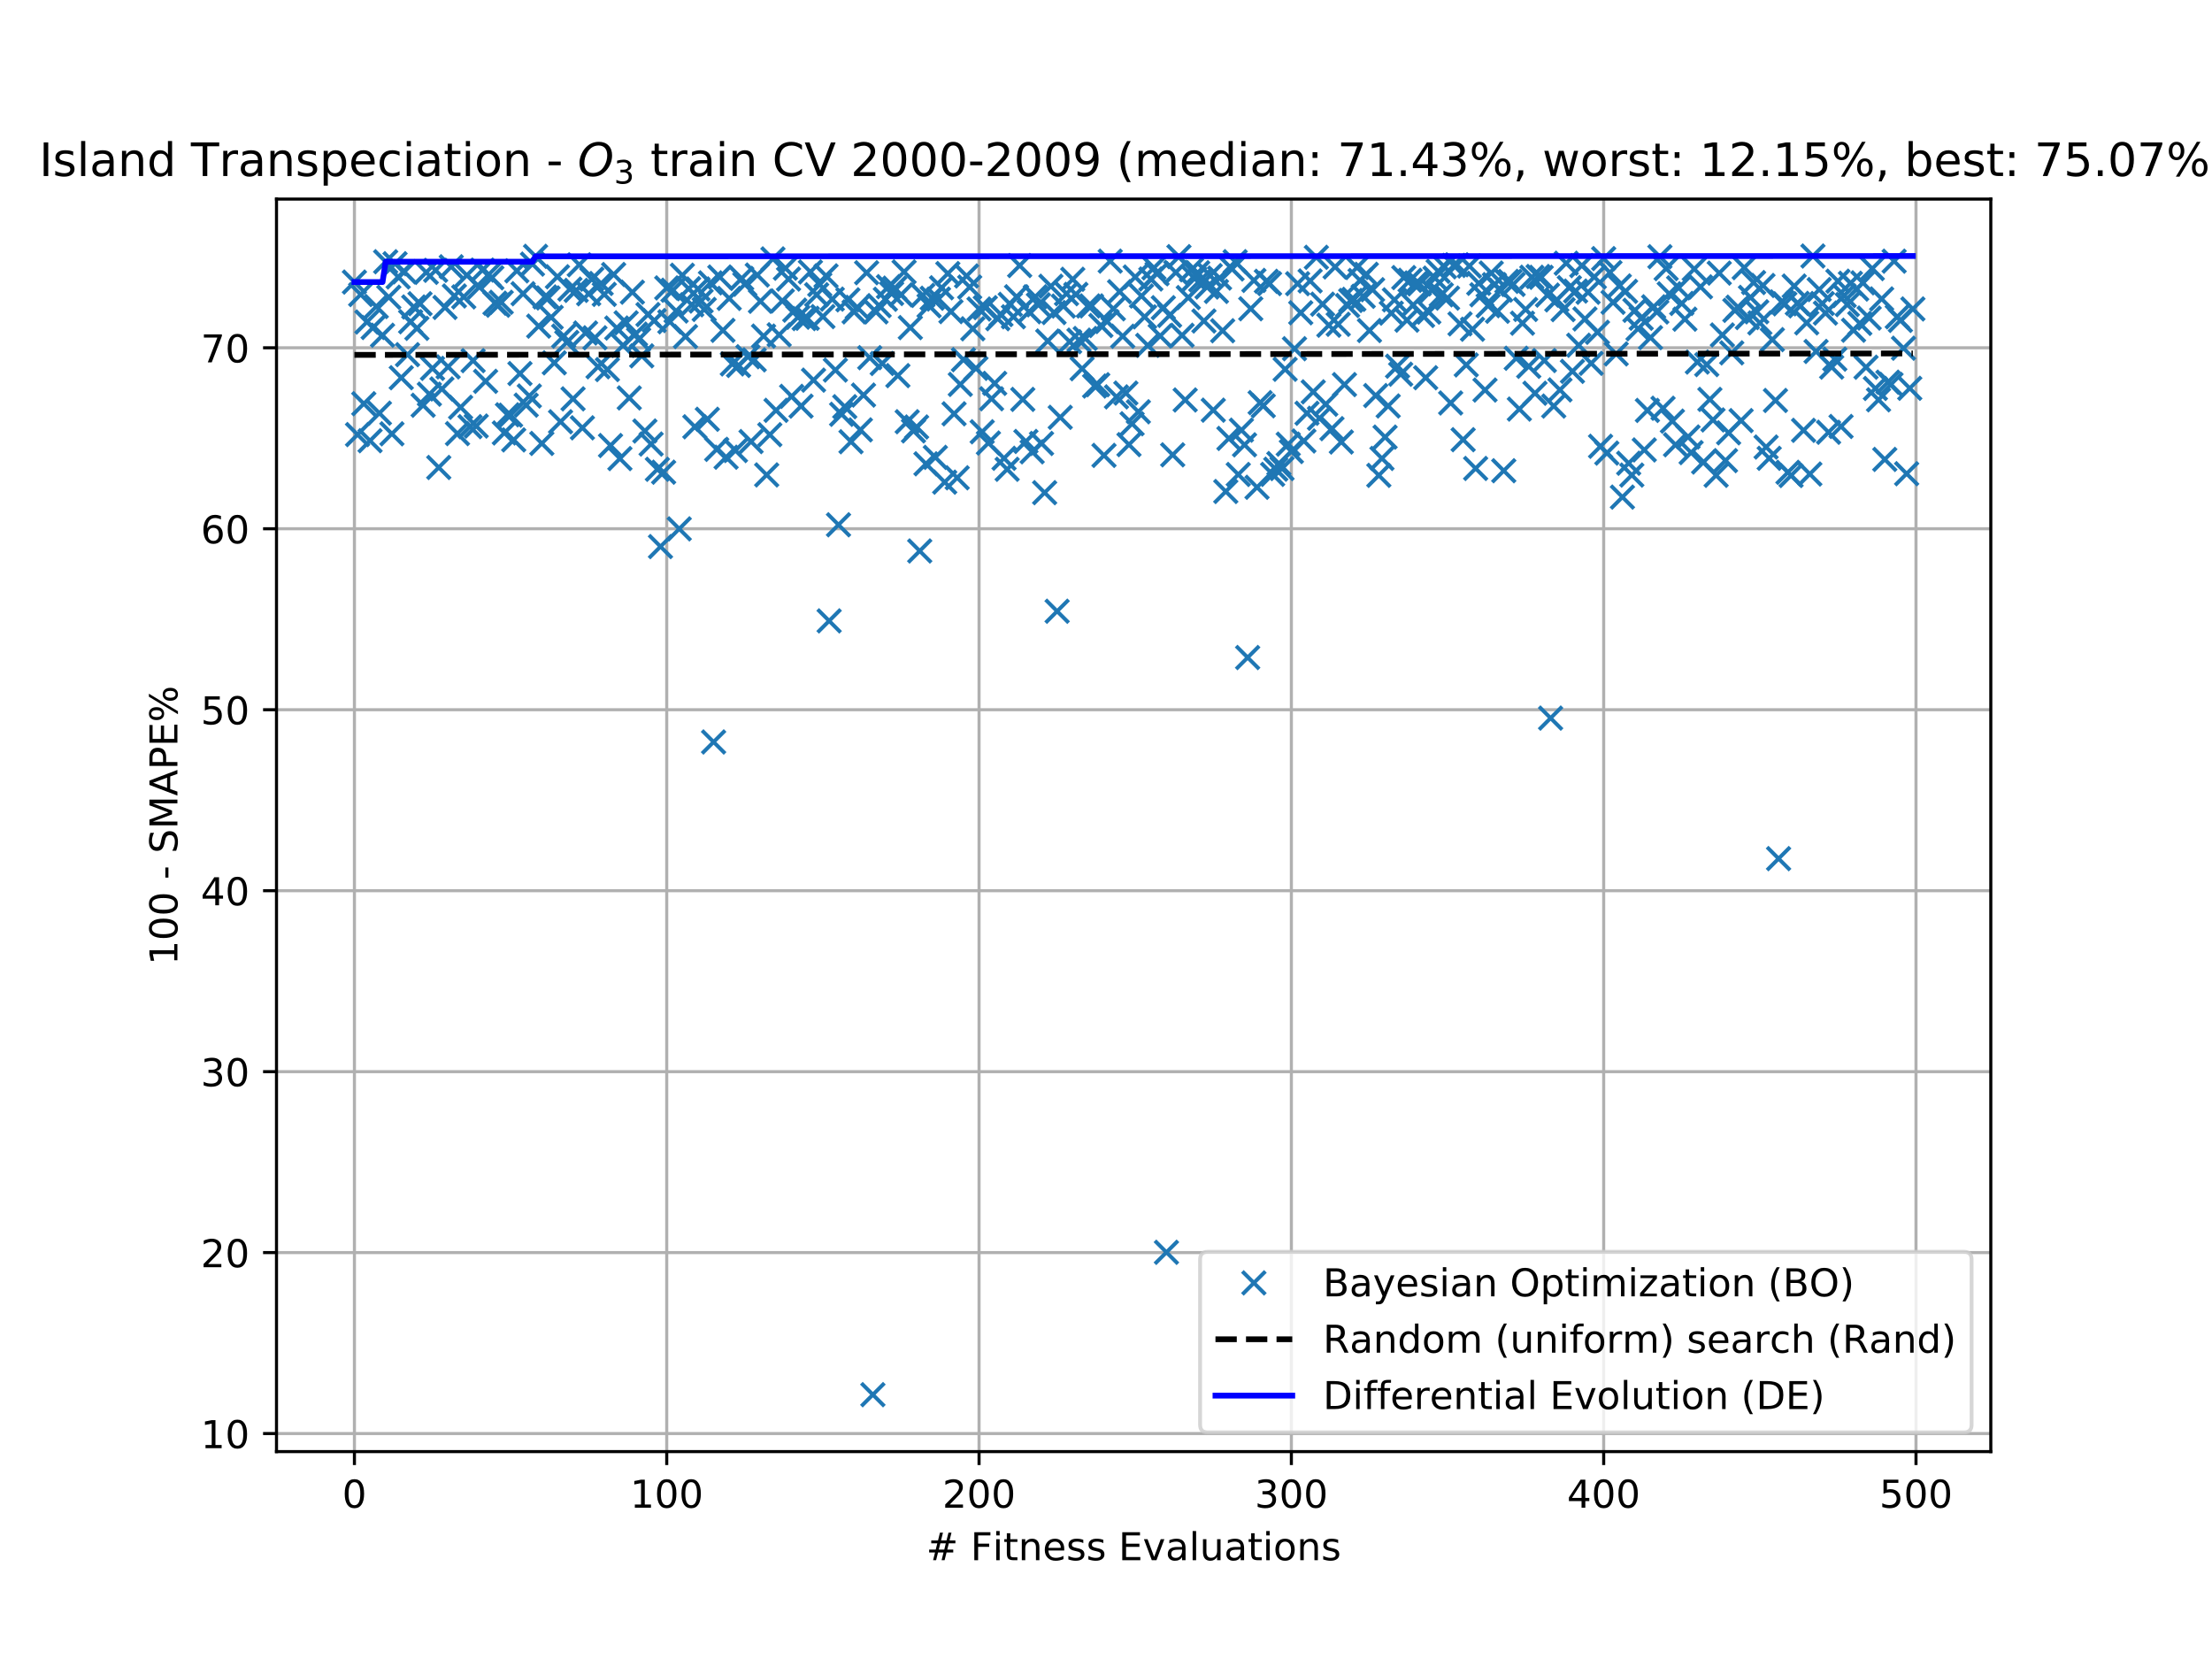 <?xml version="1.0" encoding="utf-8" standalone="no"?>
<!DOCTYPE svg PUBLIC "-//W3C//DTD SVG 1.1//EN"
  "http://www.w3.org/Graphics/SVG/1.1/DTD/svg11.dtd">
<!-- Created with matplotlib (https://matplotlib.org/) -->
<svg height="432pt" version="1.1" viewBox="0 0 576 432" width="576pt" xmlns="http://www.w3.org/2000/svg" xmlns:xlink="http://www.w3.org/1999/xlink">
 <defs>
  <style type="text/css">
*{stroke-linecap:butt;stroke-linejoin:round;white-space:pre;}
  </style>
 </defs>
 <g id="figure_1">
  <g id="patch_1">
   <path d="M 0 432 
L 576 432 
L 576 0 
L 0 0 
z
" style="fill:#ffffff;"/>
  </g>
  <g id="axes_1">
   <g id="patch_2">
    <path d="M 72 378 
L 518.4 378 
L 518.4 51.84 
L 72 51.84 
z
" style="fill:#ffffff;"/>
   </g>
   <g id="matplotlib.axis_1">
    <g id="xtick_1">
     <g id="line2d_1">
      <path clip-path="url(#p82deced825)" d="M 92.291 378 
L 92.291 51.84 
" style="fill:none;stroke:#b0b0b0;stroke-linecap:square;stroke-width:0.8;"/>
     </g>
     <g id="line2d_2">
      <defs>
       <path d="M 0 0 
L 0 3.5 
" id="m9faee6c316" style="stroke:#000000;stroke-width:0.8;"/>
      </defs>
      <g>
       <use style="stroke:#000000;stroke-width:0.8;" x="92.291" xlink:href="#m9faee6c316" y="378"/>
      </g>
     </g>
     <g id="text_1">
      <!-- 0 -->
      <defs>
       <path d="M 31.781 66.406 
Q 24.172 66.406 20.328 58.906 
Q 16.5 51.422 16.5 36.375 
Q 16.5 21.391 20.328 13.891 
Q 24.172 6.391 31.781 6.391 
Q 39.453 6.391 43.281 13.891 
Q 47.125 21.391 47.125 36.375 
Q 47.125 51.422 43.281 58.906 
Q 39.453 66.406 31.781 66.406 
z
M 31.781 74.219 
Q 44.047 74.219 50.516 64.516 
Q 56.984 54.828 56.984 36.375 
Q 56.984 17.969 50.516 8.266 
Q 44.047 -1.422 31.781 -1.422 
Q 19.531 -1.422 13.062 8.266 
Q 6.594 17.969 6.594 36.375 
Q 6.594 54.828 13.062 64.516 
Q 19.531 74.219 31.781 74.219 
z
" id="DejaVuSans-48"/>
      </defs>
      <g transform="translate(89.11 392.598)scale(0.1 -0.1)">
       <use xlink:href="#DejaVuSans-48"/>
      </g>
     </g>
    </g>
    <g id="xtick_2">
     <g id="line2d_3">
      <path clip-path="url(#p82deced825)" d="M 173.617 378 
L 173.617 51.84 
" style="fill:none;stroke:#b0b0b0;stroke-linecap:square;stroke-width:0.8;"/>
     </g>
     <g id="line2d_4">
      <g>
       <use style="stroke:#000000;stroke-width:0.8;" x="173.617" xlink:href="#m9faee6c316" y="378"/>
      </g>
     </g>
     <g id="text_2">
      <!-- 100 -->
      <defs>
       <path d="M 12.406 8.297 
L 28.516 8.297 
L 28.516 63.922 
L 10.984 60.406 
L 10.984 69.391 
L 28.422 72.906 
L 38.281 72.906 
L 38.281 8.297 
L 54.391 8.297 
L 54.391 0 
L 12.406 0 
z
" id="DejaVuSans-49"/>
      </defs>
      <g transform="translate(164.073 392.598)scale(0.1 -0.1)">
       <use xlink:href="#DejaVuSans-49"/>
       <use x="63.623" xlink:href="#DejaVuSans-48"/>
       <use x="127.246" xlink:href="#DejaVuSans-48"/>
      </g>
     </g>
    </g>
    <g id="xtick_3">
     <g id="line2d_5">
      <path clip-path="url(#p82deced825)" d="M 254.943 378 
L 254.943 51.84 
" style="fill:none;stroke:#b0b0b0;stroke-linecap:square;stroke-width:0.8;"/>
     </g>
     <g id="line2d_6">
      <g>
       <use style="stroke:#000000;stroke-width:0.8;" x="254.943" xlink:href="#m9faee6c316" y="378"/>
      </g>
     </g>
     <g id="text_3">
      <!-- 200 -->
      <defs>
       <path d="M 19.188 8.297 
L 53.609 8.297 
L 53.609 0 
L 7.328 0 
L 7.328 8.297 
Q 12.938 14.109 22.625 23.891 
Q 32.328 33.688 34.812 36.531 
Q 39.547 41.844 41.422 45.531 
Q 43.312 49.219 43.312 52.781 
Q 43.312 58.594 39.234 62.25 
Q 35.156 65.922 28.609 65.922 
Q 23.969 65.922 18.812 64.312 
Q 13.672 62.703 7.812 59.422 
L 7.812 69.391 
Q 13.766 71.781 18.938 73 
Q 24.125 74.219 28.422 74.219 
Q 39.75 74.219 46.484 68.547 
Q 53.219 62.891 53.219 53.422 
Q 53.219 48.922 51.531 44.891 
Q 49.859 40.875 45.406 35.406 
Q 44.188 33.984 37.641 27.219 
Q 31.109 20.453 19.188 8.297 
z
" id="DejaVuSans-50"/>
      </defs>
      <g transform="translate(245.4 392.598)scale(0.1 -0.1)">
       <use xlink:href="#DejaVuSans-50"/>
       <use x="63.623" xlink:href="#DejaVuSans-48"/>
       <use x="127.246" xlink:href="#DejaVuSans-48"/>
      </g>
     </g>
    </g>
    <g id="xtick_4">
     <g id="line2d_7">
      <path clip-path="url(#p82deced825)" d="M 336.27 378 
L 336.27 51.84 
" style="fill:none;stroke:#b0b0b0;stroke-linecap:square;stroke-width:0.8;"/>
     </g>
     <g id="line2d_8">
      <g>
       <use style="stroke:#000000;stroke-width:0.8;" x="336.27" xlink:href="#m9faee6c316" y="378"/>
      </g>
     </g>
     <g id="text_4">
      <!-- 300 -->
      <defs>
       <path d="M 40.578 39.312 
Q 47.656 37.797 51.625 33 
Q 55.609 28.219 55.609 21.188 
Q 55.609 10.406 48.188 4.484 
Q 40.766 -1.422 27.094 -1.422 
Q 22.516 -1.422 17.656 -0.516 
Q 12.797 0.391 7.625 2.203 
L 7.625 11.719 
Q 11.719 9.328 16.594 8.109 
Q 21.484 6.891 26.812 6.891 
Q 36.078 6.891 40.938 10.547 
Q 45.797 14.203 45.797 21.188 
Q 45.797 27.641 41.281 31.266 
Q 36.766 34.906 28.719 34.906 
L 20.219 34.906 
L 20.219 43.016 
L 29.109 43.016 
Q 36.375 43.016 40.234 45.922 
Q 44.094 48.828 44.094 54.297 
Q 44.094 59.906 40.109 62.906 
Q 36.141 65.922 28.719 65.922 
Q 24.656 65.922 20.016 65.031 
Q 15.375 64.156 9.812 62.312 
L 9.812 71.094 
Q 15.438 72.656 20.344 73.438 
Q 25.25 74.219 29.594 74.219 
Q 40.828 74.219 47.359 69.109 
Q 53.906 64.016 53.906 55.328 
Q 53.906 49.266 50.438 45.094 
Q 46.969 40.922 40.578 39.312 
z
" id="DejaVuSans-51"/>
      </defs>
      <g transform="translate(326.726 392.598)scale(0.1 -0.1)">
       <use xlink:href="#DejaVuSans-51"/>
       <use x="63.623" xlink:href="#DejaVuSans-48"/>
       <use x="127.246" xlink:href="#DejaVuSans-48"/>
      </g>
     </g>
    </g>
    <g id="xtick_5">
     <g id="line2d_9">
      <path clip-path="url(#p82deced825)" d="M 417.596 378 
L 417.596 51.84 
" style="fill:none;stroke:#b0b0b0;stroke-linecap:square;stroke-width:0.8;"/>
     </g>
     <g id="line2d_10">
      <g>
       <use style="stroke:#000000;stroke-width:0.8;" x="417.596" xlink:href="#m9faee6c316" y="378"/>
      </g>
     </g>
     <g id="text_5">
      <!-- 400 -->
      <defs>
       <path d="M 37.797 64.312 
L 12.891 25.391 
L 37.797 25.391 
z
M 35.203 72.906 
L 47.609 72.906 
L 47.609 25.391 
L 58.016 25.391 
L 58.016 17.188 
L 47.609 17.188 
L 47.609 0 
L 37.797 0 
L 37.797 17.188 
L 4.891 17.188 
L 4.891 26.703 
z
" id="DejaVuSans-52"/>
      </defs>
      <g transform="translate(408.052 392.598)scale(0.1 -0.1)">
       <use xlink:href="#DejaVuSans-52"/>
       <use x="63.623" xlink:href="#DejaVuSans-48"/>
       <use x="127.246" xlink:href="#DejaVuSans-48"/>
      </g>
     </g>
    </g>
    <g id="xtick_6">
     <g id="line2d_11">
      <path clip-path="url(#p82deced825)" d="M 498.922 378 
L 498.922 51.84 
" style="fill:none;stroke:#b0b0b0;stroke-linecap:square;stroke-width:0.8;"/>
     </g>
     <g id="line2d_12">
      <g>
       <use style="stroke:#000000;stroke-width:0.8;" x="498.922" xlink:href="#m9faee6c316" y="378"/>
      </g>
     </g>
     <g id="text_6">
      <!-- 500 -->
      <defs>
       <path d="M 10.797 72.906 
L 49.516 72.906 
L 49.516 64.594 
L 19.828 64.594 
L 19.828 46.734 
Q 21.969 47.469 24.109 47.828 
Q 26.266 48.188 28.422 48.188 
Q 40.625 48.188 47.75 41.5 
Q 54.891 34.812 54.891 23.391 
Q 54.891 11.625 47.562 5.094 
Q 40.234 -1.422 26.906 -1.422 
Q 22.312 -1.422 17.547 -0.641 
Q 12.797 0.141 7.719 1.703 
L 7.719 11.625 
Q 12.109 9.234 16.797 8.062 
Q 21.484 6.891 26.703 6.891 
Q 35.156 6.891 40.078 11.328 
Q 45.016 15.766 45.016 23.391 
Q 45.016 31 40.078 35.438 
Q 35.156 39.891 26.703 39.891 
Q 22.75 39.891 18.812 39.016 
Q 14.891 38.141 10.797 36.281 
z
" id="DejaVuSans-53"/>
      </defs>
      <g transform="translate(489.379 392.598)scale(0.1 -0.1)">
       <use xlink:href="#DejaVuSans-53"/>
       <use x="63.623" xlink:href="#DejaVuSans-48"/>
       <use x="127.246" xlink:href="#DejaVuSans-48"/>
      </g>
     </g>
    </g>
    <g id="text_7">
     <!-- # Fitness Evaluations -->
     <defs>
      <path d="M 51.125 44 
L 36.922 44 
L 32.812 27.688 
L 47.125 27.688 
z
M 43.797 71.781 
L 38.719 51.516 
L 52.984 51.516 
L 58.109 71.781 
L 65.922 71.781 
L 60.891 51.516 
L 76.125 51.516 
L 76.125 44 
L 58.984 44 
L 54.984 27.688 
L 70.516 27.688 
L 70.516 20.219 
L 53.078 20.219 
L 48 0 
L 40.188 0 
L 45.219 20.219 
L 30.906 20.219 
L 25.875 0 
L 18.016 0 
L 23.094 20.219 
L 7.719 20.219 
L 7.719 27.688 
L 24.906 27.688 
L 29 44 
L 13.281 44 
L 13.281 51.516 
L 30.906 51.516 
L 35.891 71.781 
z
" id="DejaVuSans-35"/>
      <path id="DejaVuSans-32"/>
      <path d="M 9.812 72.906 
L 51.703 72.906 
L 51.703 64.594 
L 19.672 64.594 
L 19.672 43.109 
L 48.578 43.109 
L 48.578 34.812 
L 19.672 34.812 
L 19.672 0 
L 9.812 0 
z
" id="DejaVuSans-70"/>
      <path d="M 9.422 54.688 
L 18.406 54.688 
L 18.406 0 
L 9.422 0 
z
M 9.422 75.984 
L 18.406 75.984 
L 18.406 64.594 
L 9.422 64.594 
z
" id="DejaVuSans-105"/>
      <path d="M 18.312 70.219 
L 18.312 54.688 
L 36.812 54.688 
L 36.812 47.703 
L 18.312 47.703 
L 18.312 18.016 
Q 18.312 11.328 20.141 9.422 
Q 21.969 7.516 27.594 7.516 
L 36.812 7.516 
L 36.812 0 
L 27.594 0 
Q 17.188 0 13.234 3.875 
Q 9.281 7.766 9.281 18.016 
L 9.281 47.703 
L 2.688 47.703 
L 2.688 54.688 
L 9.281 54.688 
L 9.281 70.219 
z
" id="DejaVuSans-116"/>
      <path d="M 54.891 33.016 
L 54.891 0 
L 45.906 0 
L 45.906 32.719 
Q 45.906 40.484 42.875 44.328 
Q 39.844 48.188 33.797 48.188 
Q 26.516 48.188 22.312 43.547 
Q 18.109 38.922 18.109 30.906 
L 18.109 0 
L 9.078 0 
L 9.078 54.688 
L 18.109 54.688 
L 18.109 46.188 
Q 21.344 51.125 25.703 53.562 
Q 30.078 56 35.797 56 
Q 45.219 56 50.047 50.172 
Q 54.891 44.344 54.891 33.016 
z
" id="DejaVuSans-110"/>
      <path d="M 56.203 29.594 
L 56.203 25.203 
L 14.891 25.203 
Q 15.484 15.922 20.484 11.062 
Q 25.484 6.203 34.422 6.203 
Q 39.594 6.203 44.453 7.469 
Q 49.312 8.734 54.109 11.281 
L 54.109 2.781 
Q 49.266 0.734 44.188 -0.344 
Q 39.109 -1.422 33.891 -1.422 
Q 20.797 -1.422 13.156 6.188 
Q 5.516 13.812 5.516 26.812 
Q 5.516 40.234 12.766 48.109 
Q 20.016 56 32.328 56 
Q 43.359 56 49.781 48.891 
Q 56.203 41.797 56.203 29.594 
z
M 47.219 32.234 
Q 47.125 39.594 43.094 43.984 
Q 39.062 48.391 32.422 48.391 
Q 24.906 48.391 20.391 44.141 
Q 15.875 39.891 15.188 32.172 
z
" id="DejaVuSans-101"/>
      <path d="M 44.281 53.078 
L 44.281 44.578 
Q 40.484 46.531 36.375 47.5 
Q 32.281 48.484 27.875 48.484 
Q 21.188 48.484 17.844 46.438 
Q 14.5 44.391 14.5 40.281 
Q 14.5 37.156 16.891 35.375 
Q 19.281 33.594 26.516 31.984 
L 29.594 31.297 
Q 39.156 29.25 43.188 25.516 
Q 47.219 21.781 47.219 15.094 
Q 47.219 7.469 41.188 3.016 
Q 35.156 -1.422 24.609 -1.422 
Q 20.219 -1.422 15.453 -0.562 
Q 10.688 0.297 5.422 2 
L 5.422 11.281 
Q 10.406 8.688 15.234 7.391 
Q 20.062 6.109 24.812 6.109 
Q 31.156 6.109 34.562 8.281 
Q 37.984 10.453 37.984 14.406 
Q 37.984 18.062 35.516 20.016 
Q 33.062 21.969 24.703 23.781 
L 21.578 24.516 
Q 13.234 26.266 9.516 29.906 
Q 5.812 33.547 5.812 39.891 
Q 5.812 47.609 11.281 51.797 
Q 16.75 56 26.812 56 
Q 31.781 56 36.172 55.266 
Q 40.578 54.547 44.281 53.078 
z
" id="DejaVuSans-115"/>
      <path d="M 9.812 72.906 
L 55.906 72.906 
L 55.906 64.594 
L 19.672 64.594 
L 19.672 43.016 
L 54.391 43.016 
L 54.391 34.719 
L 19.672 34.719 
L 19.672 8.297 
L 56.781 8.297 
L 56.781 0 
L 9.812 0 
z
" id="DejaVuSans-69"/>
      <path d="M 2.984 54.688 
L 12.5 54.688 
L 29.594 8.797 
L 46.688 54.688 
L 56.203 54.688 
L 35.688 0 
L 23.484 0 
z
" id="DejaVuSans-118"/>
      <path d="M 34.281 27.484 
Q 23.391 27.484 19.188 25 
Q 14.984 22.516 14.984 16.5 
Q 14.984 11.719 18.141 8.906 
Q 21.297 6.109 26.703 6.109 
Q 34.188 6.109 38.703 11.406 
Q 43.219 16.703 43.219 25.484 
L 43.219 27.484 
z
M 52.203 31.203 
L 52.203 0 
L 43.219 0 
L 43.219 8.297 
Q 40.141 3.328 35.547 0.953 
Q 30.953 -1.422 24.312 -1.422 
Q 15.922 -1.422 10.953 3.297 
Q 6 8.016 6 15.922 
Q 6 25.141 12.172 29.828 
Q 18.359 34.516 30.609 34.516 
L 43.219 34.516 
L 43.219 35.406 
Q 43.219 41.609 39.141 45 
Q 35.062 48.391 27.688 48.391 
Q 23 48.391 18.547 47.266 
Q 14.109 46.141 10.016 43.891 
L 10.016 52.203 
Q 14.938 54.109 19.578 55.047 
Q 24.219 56 28.609 56 
Q 40.484 56 46.344 49.844 
Q 52.203 43.703 52.203 31.203 
z
" id="DejaVuSans-97"/>
      <path d="M 9.422 75.984 
L 18.406 75.984 
L 18.406 0 
L 9.422 0 
z
" id="DejaVuSans-108"/>
      <path d="M 8.5 21.578 
L 8.5 54.688 
L 17.484 54.688 
L 17.484 21.922 
Q 17.484 14.156 20.5 10.266 
Q 23.531 6.391 29.594 6.391 
Q 36.859 6.391 41.078 11.031 
Q 45.312 15.672 45.312 23.688 
L 45.312 54.688 
L 54.297 54.688 
L 54.297 0 
L 45.312 0 
L 45.312 8.406 
Q 42.047 3.422 37.719 1 
Q 33.406 -1.422 27.688 -1.422 
Q 18.266 -1.422 13.375 4.438 
Q 8.5 10.297 8.5 21.578 
z
M 31.109 56 
z
" id="DejaVuSans-117"/>
      <path d="M 30.609 48.391 
Q 23.391 48.391 19.188 42.75 
Q 14.984 37.109 14.984 27.297 
Q 14.984 17.484 19.156 11.844 
Q 23.344 6.203 30.609 6.203 
Q 37.797 6.203 41.984 11.859 
Q 46.188 17.531 46.188 27.297 
Q 46.188 37.016 41.984 42.703 
Q 37.797 48.391 30.609 48.391 
z
M 30.609 56 
Q 42.328 56 49.016 48.375 
Q 55.719 40.766 55.719 27.297 
Q 55.719 13.875 49.016 6.219 
Q 42.328 -1.422 30.609 -1.422 
Q 18.844 -1.422 12.172 6.219 
Q 5.516 13.875 5.516 27.297 
Q 5.516 40.766 12.172 48.375 
Q 18.844 56 30.609 56 
z
" id="DejaVuSans-111"/>
     </defs>
     <g transform="translate(241.171 406.277)scale(0.1 -0.1)">
      <use xlink:href="#DejaVuSans-35"/>
      <use x="83.789" xlink:href="#DejaVuSans-32"/>
      <use x="115.576" xlink:href="#DejaVuSans-70"/>
      <use x="172.986" xlink:href="#DejaVuSans-105"/>
      <use x="200.77" xlink:href="#DejaVuSans-116"/>
      <use x="239.979" xlink:href="#DejaVuSans-110"/>
      <use x="303.357" xlink:href="#DejaVuSans-101"/>
      <use x="364.881" xlink:href="#DejaVuSans-115"/>
      <use x="416.98" xlink:href="#DejaVuSans-115"/>
      <use x="469.08" xlink:href="#DejaVuSans-32"/>
      <use x="500.867" xlink:href="#DejaVuSans-69"/>
      <use x="564.051" xlink:href="#DejaVuSans-118"/>
      <use x="623.23" xlink:href="#DejaVuSans-97"/>
      <use x="684.51" xlink:href="#DejaVuSans-108"/>
      <use x="712.293" xlink:href="#DejaVuSans-117"/>
      <use x="775.672" xlink:href="#DejaVuSans-97"/>
      <use x="836.951" xlink:href="#DejaVuSans-116"/>
      <use x="876.16" xlink:href="#DejaVuSans-105"/>
      <use x="903.943" xlink:href="#DejaVuSans-111"/>
      <use x="965.125" xlink:href="#DejaVuSans-110"/>
      <use x="1028.504" xlink:href="#DejaVuSans-115"/>
     </g>
    </g>
   </g>
   <g id="matplotlib.axis_2">
    <g id="ytick_1">
     <g id="line2d_13">
      <path clip-path="url(#p82deced825)" d="M 72 373.298 
L 518.4 373.298 
" style="fill:none;stroke:#b0b0b0;stroke-linecap:square;stroke-width:0.8;"/>
     </g>
     <g id="line2d_14">
      <defs>
       <path d="M 0 0 
L -3.5 0 
" id="me3bee9cd28" style="stroke:#000000;stroke-width:0.8;"/>
      </defs>
      <g>
       <use style="stroke:#000000;stroke-width:0.8;" x="72" xlink:href="#me3bee9cd28" y="373.298"/>
      </g>
     </g>
     <g id="text_8">
      <!-- 10 -->
      <g transform="translate(52.275 377.097)scale(0.1 -0.1)">
       <use xlink:href="#DejaVuSans-49"/>
       <use x="63.623" xlink:href="#DejaVuSans-48"/>
      </g>
     </g>
    </g>
    <g id="ytick_2">
     <g id="line2d_15">
      <path clip-path="url(#p82deced825)" d="M 72 326.176 
L 518.4 326.176 
" style="fill:none;stroke:#b0b0b0;stroke-linecap:square;stroke-width:0.8;"/>
     </g>
     <g id="line2d_16">
      <g>
       <use style="stroke:#000000;stroke-width:0.8;" x="72" xlink:href="#me3bee9cd28" y="326.176"/>
      </g>
     </g>
     <g id="text_9">
      <!-- 20 -->
      <g transform="translate(52.275 329.975)scale(0.1 -0.1)">
       <use xlink:href="#DejaVuSans-50"/>
       <use x="63.623" xlink:href="#DejaVuSans-48"/>
      </g>
     </g>
    </g>
    <g id="ytick_3">
     <g id="line2d_17">
      <path clip-path="url(#p82deced825)" d="M 72 279.053 
L 518.4 279.053 
" style="fill:none;stroke:#b0b0b0;stroke-linecap:square;stroke-width:0.8;"/>
     </g>
     <g id="line2d_18">
      <g>
       <use style="stroke:#000000;stroke-width:0.8;" x="72" xlink:href="#me3bee9cd28" y="279.053"/>
      </g>
     </g>
     <g id="text_10">
      <!-- 30 -->
      <g transform="translate(52.275 282.853)scale(0.1 -0.1)">
       <use xlink:href="#DejaVuSans-51"/>
       <use x="63.623" xlink:href="#DejaVuSans-48"/>
      </g>
     </g>
    </g>
    <g id="ytick_4">
     <g id="line2d_19">
      <path clip-path="url(#p82deced825)" d="M 72 231.931 
L 518.4 231.931 
" style="fill:none;stroke:#b0b0b0;stroke-linecap:square;stroke-width:0.8;"/>
     </g>
     <g id="line2d_20">
      <g>
       <use style="stroke:#000000;stroke-width:0.8;" x="72" xlink:href="#me3bee9cd28" y="231.931"/>
      </g>
     </g>
     <g id="text_11">
      <!-- 40 -->
      <g transform="translate(52.275 235.73)scale(0.1 -0.1)">
       <use xlink:href="#DejaVuSans-52"/>
       <use x="63.623" xlink:href="#DejaVuSans-48"/>
      </g>
     </g>
    </g>
    <g id="ytick_5">
     <g id="line2d_21">
      <path clip-path="url(#p82deced825)" d="M 72 184.808 
L 518.4 184.808 
" style="fill:none;stroke:#b0b0b0;stroke-linecap:square;stroke-width:0.8;"/>
     </g>
     <g id="line2d_22">
      <g>
       <use style="stroke:#000000;stroke-width:0.8;" x="72" xlink:href="#me3bee9cd28" y="184.808"/>
      </g>
     </g>
     <g id="text_12">
      <!-- 50 -->
      <g transform="translate(52.275 188.608)scale(0.1 -0.1)">
       <use xlink:href="#DejaVuSans-53"/>
       <use x="63.623" xlink:href="#DejaVuSans-48"/>
      </g>
     </g>
    </g>
    <g id="ytick_6">
     <g id="line2d_23">
      <path clip-path="url(#p82deced825)" d="M 72 137.686 
L 518.4 137.686 
" style="fill:none;stroke:#b0b0b0;stroke-linecap:square;stroke-width:0.8;"/>
     </g>
     <g id="line2d_24">
      <g>
       <use style="stroke:#000000;stroke-width:0.8;" x="72" xlink:href="#me3bee9cd28" y="137.686"/>
      </g>
     </g>
     <g id="text_13">
      <!-- 60 -->
      <defs>
       <path d="M 33.016 40.375 
Q 26.375 40.375 22.484 35.828 
Q 18.609 31.297 18.609 23.391 
Q 18.609 15.531 22.484 10.953 
Q 26.375 6.391 33.016 6.391 
Q 39.656 6.391 43.531 10.953 
Q 47.406 15.531 47.406 23.391 
Q 47.406 31.297 43.531 35.828 
Q 39.656 40.375 33.016 40.375 
z
M 52.594 71.297 
L 52.594 62.312 
Q 48.875 64.062 45.094 64.984 
Q 41.312 65.922 37.594 65.922 
Q 27.828 65.922 22.672 59.328 
Q 17.531 52.734 16.797 39.406 
Q 19.672 43.656 24.016 45.922 
Q 28.375 48.188 33.594 48.188 
Q 44.578 48.188 50.953 41.516 
Q 57.328 34.859 57.328 23.391 
Q 57.328 12.156 50.688 5.359 
Q 44.047 -1.422 33.016 -1.422 
Q 20.359 -1.422 13.672 8.266 
Q 6.984 17.969 6.984 36.375 
Q 6.984 53.656 15.188 63.938 
Q 23.391 74.219 37.203 74.219 
Q 40.922 74.219 44.703 73.484 
Q 48.484 72.75 52.594 71.297 
z
" id="DejaVuSans-54"/>
      </defs>
      <g transform="translate(52.275 141.485)scale(0.1 -0.1)">
       <use xlink:href="#DejaVuSans-54"/>
       <use x="63.623" xlink:href="#DejaVuSans-48"/>
      </g>
     </g>
    </g>
    <g id="ytick_7">
     <g id="line2d_25">
      <path clip-path="url(#p82deced825)" d="M 72 90.564 
L 518.4 90.564 
" style="fill:none;stroke:#b0b0b0;stroke-linecap:square;stroke-width:0.8;"/>
     </g>
     <g id="line2d_26">
      <g>
       <use style="stroke:#000000;stroke-width:0.8;" x="72" xlink:href="#me3bee9cd28" y="90.564"/>
      </g>
     </g>
     <g id="text_14">
      <!-- 70 -->
      <defs>
       <path d="M 8.203 72.906 
L 55.078 72.906 
L 55.078 68.703 
L 28.609 0 
L 18.312 0 
L 43.219 64.594 
L 8.203 64.594 
z
" id="DejaVuSans-55"/>
      </defs>
      <g transform="translate(52.275 94.363)scale(0.1 -0.1)">
       <use xlink:href="#DejaVuSans-55"/>
       <use x="63.623" xlink:href="#DejaVuSans-48"/>
      </g>
     </g>
    </g>
    <g id="text_15">
     <!-- 100 - SMAPE% -->
     <defs>
      <path d="M 4.891 31.391 
L 31.203 31.391 
L 31.203 23.391 
L 4.891 23.391 
z
" id="DejaVuSans-45"/>
      <path d="M 53.516 70.516 
L 53.516 60.891 
Q 47.906 63.578 42.922 64.891 
Q 37.938 66.219 33.297 66.219 
Q 25.25 66.219 20.875 63.094 
Q 16.5 59.969 16.5 54.203 
Q 16.5 49.359 19.406 46.891 
Q 22.312 44.438 30.422 42.922 
L 36.375 41.703 
Q 47.406 39.594 52.656 34.297 
Q 57.906 29 57.906 20.125 
Q 57.906 9.516 50.797 4.047 
Q 43.703 -1.422 29.984 -1.422 
Q 24.812 -1.422 18.969 -0.25 
Q 13.141 0.922 6.891 3.219 
L 6.891 13.375 
Q 12.891 10.016 18.656 8.297 
Q 24.422 6.594 29.984 6.594 
Q 38.422 6.594 43.016 9.906 
Q 47.609 13.234 47.609 19.391 
Q 47.609 24.75 44.312 27.781 
Q 41.016 30.812 33.5 32.328 
L 27.484 33.5 
Q 16.453 35.688 11.516 40.375 
Q 6.594 45.062 6.594 53.422 
Q 6.594 63.094 13.406 68.656 
Q 20.219 74.219 32.172 74.219 
Q 37.312 74.219 42.625 73.281 
Q 47.953 72.359 53.516 70.516 
z
" id="DejaVuSans-83"/>
      <path d="M 9.812 72.906 
L 24.516 72.906 
L 43.109 23.297 
L 61.812 72.906 
L 76.516 72.906 
L 76.516 0 
L 66.891 0 
L 66.891 64.016 
L 48.094 14.016 
L 38.188 14.016 
L 19.391 64.016 
L 19.391 0 
L 9.812 0 
z
" id="DejaVuSans-77"/>
      <path d="M 34.188 63.188 
L 20.797 26.906 
L 47.609 26.906 
z
M 28.609 72.906 
L 39.797 72.906 
L 67.578 0 
L 57.328 0 
L 50.688 18.703 
L 17.828 18.703 
L 11.188 0 
L 0.781 0 
z
" id="DejaVuSans-65"/>
      <path d="M 19.672 64.797 
L 19.672 37.406 
L 32.078 37.406 
Q 38.969 37.406 42.719 40.969 
Q 46.484 44.531 46.484 51.125 
Q 46.484 57.672 42.719 61.234 
Q 38.969 64.797 32.078 64.797 
z
M 9.812 72.906 
L 32.078 72.906 
Q 44.344 72.906 50.609 67.359 
Q 56.891 61.812 56.891 51.125 
Q 56.891 40.328 50.609 34.812 
Q 44.344 29.297 32.078 29.297 
L 19.672 29.297 
L 19.672 0 
L 9.812 0 
z
" id="DejaVuSans-80"/>
      <path d="M 72.703 32.078 
Q 68.453 32.078 66.031 28.469 
Q 63.625 24.859 63.625 18.406 
Q 63.625 12.062 66.031 8.422 
Q 68.453 4.781 72.703 4.781 
Q 76.859 4.781 79.266 8.422 
Q 81.688 12.062 81.688 18.406 
Q 81.688 24.812 79.266 28.438 
Q 76.859 32.078 72.703 32.078 
z
M 72.703 38.281 
Q 80.422 38.281 84.953 32.906 
Q 89.5 27.547 89.5 18.406 
Q 89.5 9.281 84.938 3.922 
Q 80.375 -1.422 72.703 -1.422 
Q 64.891 -1.422 60.344 3.922 
Q 55.812 9.281 55.812 18.406 
Q 55.812 27.594 60.375 32.938 
Q 64.938 38.281 72.703 38.281 
z
M 22.312 68.016 
Q 18.109 68.016 15.688 64.375 
Q 13.281 60.75 13.281 54.391 
Q 13.281 47.953 15.672 44.328 
Q 18.062 40.719 22.312 40.719 
Q 26.562 40.719 28.969 44.328 
Q 31.391 47.953 31.391 54.391 
Q 31.391 60.688 28.953 64.344 
Q 26.516 68.016 22.312 68.016 
z
M 66.406 74.219 
L 74.219 74.219 
L 28.609 -1.422 
L 20.797 -1.422 
z
M 22.312 74.219 
Q 30.031 74.219 34.609 68.875 
Q 39.203 63.531 39.203 54.391 
Q 39.203 45.172 34.641 39.844 
Q 30.078 34.516 22.312 34.516 
Q 14.547 34.516 10.031 39.859 
Q 5.516 45.219 5.516 54.391 
Q 5.516 63.484 10.047 68.844 
Q 14.594 74.219 22.312 74.219 
z
" id="DejaVuSans-37"/>
     </defs>
     <g transform="translate(46.195 251.279)rotate(-90)scale(0.1 -0.1)">
      <use xlink:href="#DejaVuSans-49"/>
      <use x="63.623" xlink:href="#DejaVuSans-48"/>
      <use x="127.246" xlink:href="#DejaVuSans-48"/>
      <use x="190.869" xlink:href="#DejaVuSans-32"/>
      <use x="222.656" xlink:href="#DejaVuSans-45"/>
      <use x="258.74" xlink:href="#DejaVuSans-32"/>
      <use x="290.527" xlink:href="#DejaVuSans-83"/>
      <use x="354.004" xlink:href="#DejaVuSans-77"/>
      <use x="440.283" xlink:href="#DejaVuSans-65"/>
      <use x="508.691" xlink:href="#DejaVuSans-80"/>
      <use x="568.994" xlink:href="#DejaVuSans-69"/>
      <use x="632.178" xlink:href="#DejaVuSans-37"/>
     </g>
    </g>
   </g>
   <g id="line2d_27">
    <defs>
     <path d="M -3 3 
L 3 -3 
M -3 -3 
L 3 3 
" id="mf78b1b89d5" style="stroke:#1f77b4;"/>
    </defs>
    <g clip-path="url(#p82deced825)">
     <use style="fill:#1f77b4;stroke:#1f77b4;" x="92.291" xlink:href="#mf78b1b89d5" y="73.445"/>
     <use style="fill:#1f77b4;stroke:#1f77b4;" x="93.104" xlink:href="#mf78b1b89d5" y="113.165"/>
     <use style="fill:#1f77b4;stroke:#1f77b4;" x="93.917" xlink:href="#mf78b1b89d5" y="76.693"/>
     <use style="fill:#1f77b4;stroke:#1f77b4;" x="94.731" xlink:href="#mf78b1b89d5" y="105.127"/>
     <use style="fill:#1f77b4;stroke:#1f77b4;" x="95.544" xlink:href="#mf78b1b89d5" y="83.851"/>
     <use style="fill:#1f77b4;stroke:#1f77b4;" x="96.357" xlink:href="#mf78b1b89d5" y="114.76"/>
     <use style="fill:#1f77b4;stroke:#1f77b4;" x="97.17" xlink:href="#mf78b1b89d5" y="85.28"/>
     <use style="fill:#1f77b4;stroke:#1f77b4;" x="97.984" xlink:href="#mf78b1b89d5" y="79.82"/>
     <use style="fill:#1f77b4;stroke:#1f77b4;" x="98.797" xlink:href="#mf78b1b89d5" y="107.586"/>
     <use style="fill:#1f77b4;stroke:#1f77b4;" x="99.61" xlink:href="#mf78b1b89d5" y="87.297"/>
     <use style="fill:#1f77b4;stroke:#1f77b4;" x="100.424" xlink:href="#mf78b1b89d5" y="68.155"/>
     <use style="fill:#1f77b4;stroke:#1f77b4;" x="101.237" xlink:href="#mf78b1b89d5" y="77.393"/>
     <use style="fill:#1f77b4;stroke:#1f77b4;" x="102.05" xlink:href="#mf78b1b89d5" y="112.961"/>
     <use style="fill:#1f77b4;stroke:#1f77b4;" x="102.863" xlink:href="#mf78b1b89d5" y="68.664"/>
     <use style="fill:#1f77b4;stroke:#1f77b4;" x="103.677" xlink:href="#mf78b1b89d5" y="72.111"/>
     <use style="fill:#1f77b4;stroke:#1f77b4;" x="104.49" xlink:href="#mf78b1b89d5" y="98.354"/>
     <use style="fill:#1f77b4;stroke:#1f77b4;" x="105.303" xlink:href="#mf78b1b89d5" y="70.774"/>
     <use style="fill:#1f77b4;stroke:#1f77b4;" x="106.116" xlink:href="#mf78b1b89d5" y="92.35"/>
     <use style="fill:#1f77b4;stroke:#1f77b4;" x="106.93" xlink:href="#mf78b1b89d5" y="83.782"/>
     <use style="fill:#1f77b4;stroke:#1f77b4;" x="107.743" xlink:href="#mf78b1b89d5" y="79.936"/>
     <use style="fill:#1f77b4;stroke:#1f77b4;" x="108.556" xlink:href="#mf78b1b89d5" y="85.501"/>
     <use style="fill:#1f77b4;stroke:#1f77b4;" x="109.369" xlink:href="#mf78b1b89d5" y="79.092"/>
     <use style="fill:#1f77b4;stroke:#1f77b4;" x="110.183" xlink:href="#mf78b1b89d5" y="105.53"/>
     <use style="fill:#1f77b4;stroke:#1f77b4;" x="110.996" xlink:href="#mf78b1b89d5" y="70.921"/>
     <use style="fill:#1f77b4;stroke:#1f77b4;" x="111.809" xlink:href="#mf78b1b89d5" y="102.639"/>
     <use style="fill:#1f77b4;stroke:#1f77b4;" x="112.622" xlink:href="#mf78b1b89d5" y="95.922"/>
     <use style="fill:#1f77b4;stroke:#1f77b4;" x="113.436" xlink:href="#mf78b1b89d5" y="70.388"/>
     <use style="fill:#1f77b4;stroke:#1f77b4;" x="114.249" xlink:href="#mf78b1b89d5" y="121.727"/>
     <use style="fill:#1f77b4;stroke:#1f77b4;" x="115.062" xlink:href="#mf78b1b89d5" y="101.284"/>
     <use style="fill:#1f77b4;stroke:#1f77b4;" x="115.876" xlink:href="#mf78b1b89d5" y="80.06"/>
     <use style="fill:#1f77b4;stroke:#1f77b4;" x="116.689" xlink:href="#mf78b1b89d5" y="95.533"/>
     <use style="fill:#1f77b4;stroke:#1f77b4;" x="117.502" xlink:href="#mf78b1b89d5" y="69.463"/>
     <use style="fill:#1f77b4;stroke:#1f77b4;" x="118.315" xlink:href="#mf78b1b89d5" y="77.067"/>
     <use style="fill:#1f77b4;stroke:#1f77b4;" x="119.129" xlink:href="#mf78b1b89d5" y="112.91"/>
     <use style="fill:#1f77b4;stroke:#1f77b4;" x="119.942" xlink:href="#mf78b1b89d5" y="106.054"/>
     <use style="fill:#1f77b4;stroke:#1f77b4;" x="120.755" xlink:href="#mf78b1b89d5" y="77.311"/>
     <use style="fill:#1f77b4;stroke:#1f77b4;" x="121.568" xlink:href="#mf78b1b89d5" y="71.687"/>
     <use style="fill:#1f77b4;stroke:#1f77b4;" x="122.382" xlink:href="#mf78b1b89d5" y="111.102"/>
     <use style="fill:#1f77b4;stroke:#1f77b4;" x="123.195" xlink:href="#mf78b1b89d5" y="93.91"/>
     <use style="fill:#1f77b4;stroke:#1f77b4;" x="124.008" xlink:href="#mf78b1b89d5" y="110.941"/>
     <use style="fill:#1f77b4;stroke:#1f77b4;" x="124.821" xlink:href="#mf78b1b89d5" y="74.746"/>
     <use style="fill:#1f77b4;stroke:#1f77b4;" x="125.635" xlink:href="#mf78b1b89d5" y="70.326"/>
     <use style="fill:#1f77b4;stroke:#1f77b4;" x="126.448" xlink:href="#mf78b1b89d5" y="99.295"/>
     <use style="fill:#1f77b4;stroke:#1f77b4;" x="127.261" xlink:href="#mf78b1b89d5" y="71.499"/>
     <use style="fill:#1f77b4;stroke:#1f77b4;" x="128.074" xlink:href="#mf78b1b89d5" y="72.336"/>
     <use style="fill:#1f77b4;stroke:#1f77b4;" x="128.888" xlink:href="#mf78b1b89d5" y="78.942"/>
     <use style="fill:#1f77b4;stroke:#1f77b4;" x="129.701" xlink:href="#mf78b1b89d5" y="79.479"/>
     <use style="fill:#1f77b4;stroke:#1f77b4;" x="130.514" xlink:href="#mf78b1b89d5" y="78.719"/>
     <use style="fill:#1f77b4;stroke:#1f77b4;" x="131.328" xlink:href="#mf78b1b89d5" y="112.739"/>
     <use style="fill:#1f77b4;stroke:#1f77b4;" x="132.141" xlink:href="#mf78b1b89d5" y="108.009"/>
     <use style="fill:#1f77b4;stroke:#1f77b4;" x="132.954" xlink:href="#mf78b1b89d5" y="108.114"/>
     <use style="fill:#1f77b4;stroke:#1f77b4;" x="133.767" xlink:href="#mf78b1b89d5" y="114.553"/>
     <use style="fill:#1f77b4;stroke:#1f77b4;" x="134.581" xlink:href="#mf78b1b89d5" y="70.522"/>
     <use style="fill:#1f77b4;stroke:#1f77b4;" x="135.394" xlink:href="#mf78b1b89d5" y="97.272"/>
     <use style="fill:#1f77b4;stroke:#1f77b4;" x="136.207" xlink:href="#mf78b1b89d5" y="76.482"/>
     <use style="fill:#1f77b4;stroke:#1f77b4;" x="137.02" xlink:href="#mf78b1b89d5" y="105.498"/>
     <use style="fill:#1f77b4;stroke:#1f77b4;" x="137.834" xlink:href="#mf78b1b89d5" y="103.113"/>
     <use style="fill:#1f77b4;stroke:#1f77b4;" x="138.647" xlink:href="#mf78b1b89d5" y="68.774"/>
     <use style="fill:#1f77b4;stroke:#1f77b4;" x="139.46" xlink:href="#mf78b1b89d5" y="66.746"/>
     <use style="fill:#1f77b4;stroke:#1f77b4;" x="140.273" xlink:href="#mf78b1b89d5" y="84.923"/>
     <use style="fill:#1f77b4;stroke:#1f77b4;" x="141.087" xlink:href="#mf78b1b89d5" y="115.468"/>
     <use style="fill:#1f77b4;stroke:#1f77b4;" x="141.9" xlink:href="#mf78b1b89d5" y="77.323"/>
     <use style="fill:#1f77b4;stroke:#1f77b4;" x="142.713" xlink:href="#mf78b1b89d5" y="77.581"/>
     <use style="fill:#1f77b4;stroke:#1f77b4;" x="143.526" xlink:href="#mf78b1b89d5" y="82.632"/>
     <use style="fill:#1f77b4;stroke:#1f77b4;" x="144.34" xlink:href="#mf78b1b89d5" y="94.479"/>
     <use style="fill:#1f77b4;stroke:#1f77b4;" x="145.153" xlink:href="#mf78b1b89d5" y="72.069"/>
     <use style="fill:#1f77b4;stroke:#1f77b4;" x="145.966" xlink:href="#mf78b1b89d5" y="109.821"/>
     <use style="fill:#1f77b4;stroke:#1f77b4;" x="146.78" xlink:href="#mf78b1b89d5" y="87.518"/>
     <use style="fill:#1f77b4;stroke:#1f77b4;" x="147.593" xlink:href="#mf78b1b89d5" y="89.155"/>
     <use style="fill:#1f77b4;stroke:#1f77b4;" x="148.406" xlink:href="#mf78b1b89d5" y="75.285"/>
     <use style="fill:#1f77b4;stroke:#1f77b4;" x="149.219" xlink:href="#mf78b1b89d5" y="103.857"/>
     <use style="fill:#1f77b4;stroke:#1f77b4;" x="150.033" xlink:href="#mf78b1b89d5" y="75.613"/>
     <use style="fill:#1f77b4;stroke:#1f77b4;" x="150.846" xlink:href="#mf78b1b89d5" y="68.942"/>
     <use style="fill:#1f77b4;stroke:#1f77b4;" x="151.659" xlink:href="#mf78b1b89d5" y="111.404"/>
     <use style="fill:#1f77b4;stroke:#1f77b4;" x="152.472" xlink:href="#mf78b1b89d5" y="86.709"/>
     <use style="fill:#1f77b4;stroke:#1f77b4;" x="153.286" xlink:href="#mf78b1b89d5" y="76.5"/>
     <use style="fill:#1f77b4;stroke:#1f77b4;" x="154.099" xlink:href="#mf78b1b89d5" y="72.695"/>
     <use style="fill:#1f77b4;stroke:#1f77b4;" x="154.912" xlink:href="#mf78b1b89d5" y="87.962"/>
     <use style="fill:#1f77b4;stroke:#1f77b4;" x="155.725" xlink:href="#mf78b1b89d5" y="95.503"/>
     <use style="fill:#1f77b4;stroke:#1f77b4;" x="156.539" xlink:href="#mf78b1b89d5" y="73.82"/>
     <use style="fill:#1f77b4;stroke:#1f77b4;" x="157.352" xlink:href="#mf78b1b89d5" y="76.657"/>
     <use style="fill:#1f77b4;stroke:#1f77b4;" x="158.165" xlink:href="#mf78b1b89d5" y="96.232"/>
     <use style="fill:#1f77b4;stroke:#1f77b4;" x="158.978" xlink:href="#mf78b1b89d5" y="116.012"/>
     <use style="fill:#1f77b4;stroke:#1f77b4;" x="159.792" xlink:href="#mf78b1b89d5" y="71.48"/>
     <use style="fill:#1f77b4;stroke:#1f77b4;" x="160.605" xlink:href="#mf78b1b89d5" y="85.419"/>
     <use style="fill:#1f77b4;stroke:#1f77b4;" x="161.418" xlink:href="#mf78b1b89d5" y="119.416"/>
     <use style="fill:#1f77b4;stroke:#1f77b4;" x="162.232" xlink:href="#mf78b1b89d5" y="89.942"/>
     <use style="fill:#1f77b4;stroke:#1f77b4;" x="163.045" xlink:href="#mf78b1b89d5" y="84.06"/>
     <use style="fill:#1f77b4;stroke:#1f77b4;" x="163.858" xlink:href="#mf78b1b89d5" y="103.616"/>
     <use style="fill:#1f77b4;stroke:#1f77b4;" x="164.671" xlink:href="#mf78b1b89d5" y="76.078"/>
     <use style="fill:#1f77b4;stroke:#1f77b4;" x="165.485" xlink:href="#mf78b1b89d5" y="87"/>
     <use style="fill:#1f77b4;stroke:#1f77b4;" x="166.298" xlink:href="#mf78b1b89d5" y="88.408"/>
     <use style="fill:#1f77b4;stroke:#1f77b4;" x="167.111" xlink:href="#mf78b1b89d5" y="92.663"/>
     <use style="fill:#1f77b4;stroke:#1f77b4;" x="167.924" xlink:href="#mf78b1b89d5" y="112.234"/>
     <use style="fill:#1f77b4;stroke:#1f77b4;" x="168.738" xlink:href="#mf78b1b89d5" y="81.903"/>
     <use style="fill:#1f77b4;stroke:#1f77b4;" x="169.551" xlink:href="#mf78b1b89d5" y="115.63"/>
     <use style="fill:#1f77b4;stroke:#1f77b4;" x="170.364" xlink:href="#mf78b1b89d5" y="83.472"/>
     <use style="fill:#1f77b4;stroke:#1f77b4;" x="171.177" xlink:href="#mf78b1b89d5" y="122.199"/>
     <use style="fill:#1f77b4;stroke:#1f77b4;" x="171.991" xlink:href="#mf78b1b89d5" y="142.327"/>
     <use style="fill:#1f77b4;stroke:#1f77b4;" x="172.804" xlink:href="#mf78b1b89d5" y="122.955"/>
     <use style="fill:#1f77b4;stroke:#1f77b4;" x="173.617" xlink:href="#mf78b1b89d5" y="74.971"/>
     <use style="fill:#1f77b4;stroke:#1f77b4;" x="174.43" xlink:href="#mf78b1b89d5" y="83.797"/>
     <use style="fill:#1f77b4;stroke:#1f77b4;" x="175.244" xlink:href="#mf78b1b89d5" y="75.574"/>
     <use style="fill:#1f77b4;stroke:#1f77b4;" x="176.057" xlink:href="#mf78b1b89d5" y="80.99"/>
     <use style="fill:#1f77b4;stroke:#1f77b4;" x="176.87" xlink:href="#mf78b1b89d5" y="137.713"/>
     <use style="fill:#1f77b4;stroke:#1f77b4;" x="177.684" xlink:href="#mf78b1b89d5" y="71.667"/>
     <use style="fill:#1f77b4;stroke:#1f77b4;" x="178.497" xlink:href="#mf78b1b89d5" y="87.638"/>
     <use style="fill:#1f77b4;stroke:#1f77b4;" x="179.31" xlink:href="#mf78b1b89d5" y="75.168"/>
     <use style="fill:#1f77b4;stroke:#1f77b4;" x="180.123" xlink:href="#mf78b1b89d5" y="79.366"/>
     <use style="fill:#1f77b4;stroke:#1f77b4;" x="180.937" xlink:href="#mf78b1b89d5" y="111.135"/>
     <use style="fill:#1f77b4;stroke:#1f77b4;" x="181.75" xlink:href="#mf78b1b89d5" y="75.244"/>
     <use style="fill:#1f77b4;stroke:#1f77b4;" x="182.563" xlink:href="#mf78b1b89d5" y="78.393"/>
     <use style="fill:#1f77b4;stroke:#1f77b4;" x="183.376" xlink:href="#mf78b1b89d5" y="80.579"/>
     <use style="fill:#1f77b4;stroke:#1f77b4;" x="184.19" xlink:href="#mf78b1b89d5" y="109.175"/>
     <use style="fill:#1f77b4;stroke:#1f77b4;" x="185.003" xlink:href="#mf78b1b89d5" y="73.653"/>
     <use style="fill:#1f77b4;stroke:#1f77b4;" x="185.816" xlink:href="#mf78b1b89d5" y="193.207"/>
     <use style="fill:#1f77b4;stroke:#1f77b4;" x="186.629" xlink:href="#mf78b1b89d5" y="117.009"/>
     <use style="fill:#1f77b4;stroke:#1f77b4;" x="187.443" xlink:href="#mf78b1b89d5" y="72.137"/>
     <use style="fill:#1f77b4;stroke:#1f77b4;" x="188.256" xlink:href="#mf78b1b89d5" y="86.025"/>
     <use style="fill:#1f77b4;stroke:#1f77b4;" x="189.069" xlink:href="#mf78b1b89d5" y="119.055"/>
     <use style="fill:#1f77b4;stroke:#1f77b4;" x="189.882" xlink:href="#mf78b1b89d5" y="77.704"/>
     <use style="fill:#1f77b4;stroke:#1f77b4;" x="190.696" xlink:href="#mf78b1b89d5" y="94.77"/>
     <use style="fill:#1f77b4;stroke:#1f77b4;" x="191.509" xlink:href="#mf78b1b89d5" y="117.317"/>
     <use style="fill:#1f77b4;stroke:#1f77b4;" x="192.322" xlink:href="#mf78b1b89d5" y="95.16"/>
     <use style="fill:#1f77b4;stroke:#1f77b4;" x="193.136" xlink:href="#mf78b1b89d5" y="72.504"/>
     <use style="fill:#1f77b4;stroke:#1f77b4;" x="193.949" xlink:href="#mf78b1b89d5" y="74.021"/>
     <use style="fill:#1f77b4;stroke:#1f77b4;" x="194.762" xlink:href="#mf78b1b89d5" y="92.896"/>
     <use style="fill:#1f77b4;stroke:#1f77b4;" x="195.575" xlink:href="#mf78b1b89d5" y="114.982"/>
     <use style="fill:#1f77b4;stroke:#1f77b4;" x="196.389" xlink:href="#mf78b1b89d5" y="93.7"/>
     <use style="fill:#1f77b4;stroke:#1f77b4;" x="197.202" xlink:href="#mf78b1b89d5" y="71.623"/>
     <use style="fill:#1f77b4;stroke:#1f77b4;" x="198.015" xlink:href="#mf78b1b89d5" y="78.454"/>
     <use style="fill:#1f77b4;stroke:#1f77b4;" x="198.828" xlink:href="#mf78b1b89d5" y="87.517"/>
     <use style="fill:#1f77b4;stroke:#1f77b4;" x="199.642" xlink:href="#mf78b1b89d5" y="123.662"/>
     <use style="fill:#1f77b4;stroke:#1f77b4;" x="200.455" xlink:href="#mf78b1b89d5" y="113.188"/>
     <use style="fill:#1f77b4;stroke:#1f77b4;" x="201.268" xlink:href="#mf78b1b89d5" y="67.417"/>
     <use style="fill:#1f77b4;stroke:#1f77b4;" x="202.081" xlink:href="#mf78b1b89d5" y="106.854"/>
     <use style="fill:#1f77b4;stroke:#1f77b4;" x="202.895" xlink:href="#mf78b1b89d5" y="87.181"/>
     <use style="fill:#1f77b4;stroke:#1f77b4;" x="203.708" xlink:href="#mf78b1b89d5" y="78.357"/>
     <use style="fill:#1f77b4;stroke:#1f77b4;" x="204.521" xlink:href="#mf78b1b89d5" y="69.842"/>
     <use style="fill:#1f77b4;stroke:#1f77b4;" x="205.334" xlink:href="#mf78b1b89d5" y="72.663"/>
     <use style="fill:#1f77b4;stroke:#1f77b4;" x="206.148" xlink:href="#mf78b1b89d5" y="103.208"/>
     <use style="fill:#1f77b4;stroke:#1f77b4;" x="206.961" xlink:href="#mf78b1b89d5" y="80.761"/>
     <use style="fill:#1f77b4;stroke:#1f77b4;" x="207.774" xlink:href="#mf78b1b89d5" y="82.603"/>
     <use style="fill:#1f77b4;stroke:#1f77b4;" x="208.588" xlink:href="#mf78b1b89d5" y="105.756"/>
     <use style="fill:#1f77b4;stroke:#1f77b4;" x="209.401" xlink:href="#mf78b1b89d5" y="82.96"/>
     <use style="fill:#1f77b4;stroke:#1f77b4;" x="210.214" xlink:href="#mf78b1b89d5" y="82.885"/>
     <use style="fill:#1f77b4;stroke:#1f77b4;" x="211.027" xlink:href="#mf78b1b89d5" y="70.807"/>
     <use style="fill:#1f77b4;stroke:#1f77b4;" x="211.841" xlink:href="#mf78b1b89d5" y="98.985"/>
     <use style="fill:#1f77b4;stroke:#1f77b4;" x="212.654" xlink:href="#mf78b1b89d5" y="76.749"/>
     <use style="fill:#1f77b4;stroke:#1f77b4;" x="213.467" xlink:href="#mf78b1b89d5" y="74.093"/>
     <use style="fill:#1f77b4;stroke:#1f77b4;" x="214.28" xlink:href="#mf78b1b89d5" y="82.444"/>
     <use style="fill:#1f77b4;stroke:#1f77b4;" x="215.094" xlink:href="#mf78b1b89d5" y="71.826"/>
     <use style="fill:#1f77b4;stroke:#1f77b4;" x="215.907" xlink:href="#mf78b1b89d5" y="161.676"/>
     <use style="fill:#1f77b4;stroke:#1f77b4;" x="216.72" xlink:href="#mf78b1b89d5" y="77.89"/>
     <use style="fill:#1f77b4;stroke:#1f77b4;" x="217.533" xlink:href="#mf78b1b89d5" y="96.359"/>
     <use style="fill:#1f77b4;stroke:#1f77b4;" x="218.347" xlink:href="#mf78b1b89d5" y="136.653"/>
     <use style="fill:#1f77b4;stroke:#1f77b4;" x="219.16" xlink:href="#mf78b1b89d5" y="107.884"/>
     <use style="fill:#1f77b4;stroke:#1f77b4;" x="219.973" xlink:href="#mf78b1b89d5" y="105.903"/>
     <use style="fill:#1f77b4;stroke:#1f77b4;" x="220.786" xlink:href="#mf78b1b89d5" y="78.071"/>
     <use style="fill:#1f77b4;stroke:#1f77b4;" x="221.6" xlink:href="#mf78b1b89d5" y="115.026"/>
     <use style="fill:#1f77b4;stroke:#1f77b4;" x="222.413" xlink:href="#mf78b1b89d5" y="81.209"/>
     <use style="fill:#1f77b4;stroke:#1f77b4;" x="223.226" xlink:href="#mf78b1b89d5" y="80.027"/>
     <use style="fill:#1f77b4;stroke:#1f77b4;" x="224.039" xlink:href="#mf78b1b89d5" y="111.938"/>
     <use style="fill:#1f77b4;stroke:#1f77b4;" x="224.853" xlink:href="#mf78b1b89d5" y="102.879"/>
     <use style="fill:#1f77b4;stroke:#1f77b4;" x="225.666" xlink:href="#mf78b1b89d5" y="71.017"/>
     <use style="fill:#1f77b4;stroke:#1f77b4;" x="226.479" xlink:href="#mf78b1b89d5" y="93.138"/>
     <use style="fill:#1f77b4;stroke:#1f77b4;" x="227.293" xlink:href="#mf78b1b89d5" y="363.175"/>
     <use style="fill:#1f77b4;stroke:#1f77b4;" x="228.106" xlink:href="#mf78b1b89d5" y="81.213"/>
     <use style="fill:#1f77b4;stroke:#1f77b4;" x="228.919" xlink:href="#mf78b1b89d5" y="79.586"/>
     <use style="fill:#1f77b4;stroke:#1f77b4;" x="229.732" xlink:href="#mf78b1b89d5" y="94.652"/>
     <use style="fill:#1f77b4;stroke:#1f77b4;" x="230.546" xlink:href="#mf78b1b89d5" y="77.928"/>
     <use style="fill:#1f77b4;stroke:#1f77b4;" x="231.359" xlink:href="#mf78b1b89d5" y="74.647"/>
     <use style="fill:#1f77b4;stroke:#1f77b4;" x="232.172" xlink:href="#mf78b1b89d5" y="76.428"/>
     <use style="fill:#1f77b4;stroke:#1f77b4;" x="232.985" xlink:href="#mf78b1b89d5" y="75.029"/>
     <use style="fill:#1f77b4;stroke:#1f77b4;" x="233.799" xlink:href="#mf78b1b89d5" y="97.811"/>
     <use style="fill:#1f77b4;stroke:#1f77b4;" x="234.612" xlink:href="#mf78b1b89d5" y="76.776"/>
     <use style="fill:#1f77b4;stroke:#1f77b4;" x="235.425" xlink:href="#mf78b1b89d5" y="70.793"/>
     <use style="fill:#1f77b4;stroke:#1f77b4;" x="236.238" xlink:href="#mf78b1b89d5" y="109.812"/>
     <use style="fill:#1f77b4;stroke:#1f77b4;" x="237.052" xlink:href="#mf78b1b89d5" y="85.302"/>
     <use style="fill:#1f77b4;stroke:#1f77b4;" x="237.865" xlink:href="#mf78b1b89d5" y="112.206"/>
     <use style="fill:#1f77b4;stroke:#1f77b4;" x="238.678" xlink:href="#mf78b1b89d5" y="111.188"/>
     <use style="fill:#1f77b4;stroke:#1f77b4;" x="239.491" xlink:href="#mf78b1b89d5" y="143.468"/>
     <use style="fill:#1f77b4;stroke:#1f77b4;" x="240.305" xlink:href="#mf78b1b89d5" y="76.917"/>
     <use style="fill:#1f77b4;stroke:#1f77b4;" x="241.118" xlink:href="#mf78b1b89d5" y="120.777"/>
     <use style="fill:#1f77b4;stroke:#1f77b4;" x="241.931" xlink:href="#mf78b1b89d5" y="79.624"/>
     <use style="fill:#1f77b4;stroke:#1f77b4;" x="242.745" xlink:href="#mf78b1b89d5" y="77.657"/>
     <use style="fill:#1f77b4;stroke:#1f77b4;" x="243.558" xlink:href="#mf78b1b89d5" y="119.095"/>
     <use style="fill:#1f77b4;stroke:#1f77b4;" x="244.371" xlink:href="#mf78b1b89d5" y="77.873"/>
     <use style="fill:#1f77b4;stroke:#1f77b4;" x="245.184" xlink:href="#mf78b1b89d5" y="74.935"/>
     <use style="fill:#1f77b4;stroke:#1f77b4;" x="245.998" xlink:href="#mf78b1b89d5" y="125.547"/>
     <use style="fill:#1f77b4;stroke:#1f77b4;" x="246.811" xlink:href="#mf78b1b89d5" y="71.231"/>
     <use style="fill:#1f77b4;stroke:#1f77b4;" x="247.624" xlink:href="#mf78b1b89d5" y="81.14"/>
     <use style="fill:#1f77b4;stroke:#1f77b4;" x="248.437" xlink:href="#mf78b1b89d5" y="107.751"/>
     <use style="fill:#1f77b4;stroke:#1f77b4;" x="249.251" xlink:href="#mf78b1b89d5" y="124.415"/>
     <use style="fill:#1f77b4;stroke:#1f77b4;" x="250.064" xlink:href="#mf78b1b89d5" y="100.098"/>
     <use style="fill:#1f77b4;stroke:#1f77b4;" x="250.877" xlink:href="#mf78b1b89d5" y="93.669"/>
     <use style="fill:#1f77b4;stroke:#1f77b4;" x="251.69" xlink:href="#mf78b1b89d5" y="71.856"/>
     <use style="fill:#1f77b4;stroke:#1f77b4;" x="252.504" xlink:href="#mf78b1b89d5" y="74.756"/>
     <use style="fill:#1f77b4;stroke:#1f77b4;" x="253.317" xlink:href="#mf78b1b89d5" y="85.608"/>
     <use style="fill:#1f77b4;stroke:#1f77b4;" x="254.13" xlink:href="#mf78b1b89d5" y="95.918"/>
     <use style="fill:#1f77b4;stroke:#1f77b4;" x="254.943" xlink:href="#mf78b1b89d5" y="80.467"/>
     <use style="fill:#1f77b4;stroke:#1f77b4;" x="255.757" xlink:href="#mf78b1b89d5" y="112.437"/>
     <use style="fill:#1f77b4;stroke:#1f77b4;" x="256.57" xlink:href="#mf78b1b89d5" y="80.109"/>
     <use style="fill:#1f77b4;stroke:#1f77b4;" x="257.383" xlink:href="#mf78b1b89d5" y="115.364"/>
     <use style="fill:#1f77b4;stroke:#1f77b4;" x="258.197" xlink:href="#mf78b1b89d5" y="103.831"/>
     <use style="fill:#1f77b4;stroke:#1f77b4;" x="259.01" xlink:href="#mf78b1b89d5" y="99.823"/>
     <use style="fill:#1f77b4;stroke:#1f77b4;" x="259.823" xlink:href="#mf78b1b89d5" y="82.993"/>
     <use style="fill:#1f77b4;stroke:#1f77b4;" x="260.636" xlink:href="#mf78b1b89d5" y="81.916"/>
     <use style="fill:#1f77b4;stroke:#1f77b4;" x="261.45" xlink:href="#mf78b1b89d5" y="119.336"/>
     <use style="fill:#1f77b4;stroke:#1f77b4;" x="262.263" xlink:href="#mf78b1b89d5" y="122.201"/>
     <use style="fill:#1f77b4;stroke:#1f77b4;" x="263.076" xlink:href="#mf78b1b89d5" y="79.252"/>
     <use style="fill:#1f77b4;stroke:#1f77b4;" x="263.889" xlink:href="#mf78b1b89d5" y="82.491"/>
     <use style="fill:#1f77b4;stroke:#1f77b4;" x="264.703" xlink:href="#mf78b1b89d5" y="77.28"/>
     <use style="fill:#1f77b4;stroke:#1f77b4;" x="265.516" xlink:href="#mf78b1b89d5" y="69.151"/>
     <use style="fill:#1f77b4;stroke:#1f77b4;" x="266.329" xlink:href="#mf78b1b89d5" y="104"/>
     <use style="fill:#1f77b4;stroke:#1f77b4;" x="267.142" xlink:href="#mf78b1b89d5" y="114.951"/>
     <use style="fill:#1f77b4;stroke:#1f77b4;" x="267.956" xlink:href="#mf78b1b89d5" y="81.179"/>
     <use style="fill:#1f77b4;stroke:#1f77b4;" x="268.769" xlink:href="#mf78b1b89d5" y="117.648"/>
     <use style="fill:#1f77b4;stroke:#1f77b4;" x="269.582" xlink:href="#mf78b1b89d5" y="77.293"/>
     <use style="fill:#1f77b4;stroke:#1f77b4;" x="270.395" xlink:href="#mf78b1b89d5" y="79.372"/>
     <use style="fill:#1f77b4;stroke:#1f77b4;" x="271.209" xlink:href="#mf78b1b89d5" y="115.475"/>
     <use style="fill:#1f77b4;stroke:#1f77b4;" x="272.022" xlink:href="#mf78b1b89d5" y="128.288"/>
     <use style="fill:#1f77b4;stroke:#1f77b4;" x="272.835" xlink:href="#mf78b1b89d5" y="88.808"/>
     <use style="fill:#1f77b4;stroke:#1f77b4;" x="273.649" xlink:href="#mf78b1b89d5" y="74.541"/>
     <use style="fill:#1f77b4;stroke:#1f77b4;" x="274.462" xlink:href="#mf78b1b89d5" y="81.387"/>
     <use style="fill:#1f77b4;stroke:#1f77b4;" x="275.275" xlink:href="#mf78b1b89d5" y="159.166"/>
     <use style="fill:#1f77b4;stroke:#1f77b4;" x="276.088" xlink:href="#mf78b1b89d5" y="108.667"/>
     <use style="fill:#1f77b4;stroke:#1f77b4;" x="276.902" xlink:href="#mf78b1b89d5" y="79.701"/>
     <use style="fill:#1f77b4;stroke:#1f77b4;" x="277.715" xlink:href="#mf78b1b89d5" y="76.472"/>
     <use style="fill:#1f77b4;stroke:#1f77b4;" x="278.528" xlink:href="#mf78b1b89d5" y="88.981"/>
     <use style="fill:#1f77b4;stroke:#1f77b4;" x="279.341" xlink:href="#mf78b1b89d5" y="72.723"/>
     <use style="fill:#1f77b4;stroke:#1f77b4;" x="280.155" xlink:href="#mf78b1b89d5" y="76.652"/>
     <use style="fill:#1f77b4;stroke:#1f77b4;" x="280.968" xlink:href="#mf78b1b89d5" y="88.574"/>
     <use style="fill:#1f77b4;stroke:#1f77b4;" x="281.781" xlink:href="#mf78b1b89d5" y="96.016"/>
     <use style="fill:#1f77b4;stroke:#1f77b4;" x="282.594" xlink:href="#mf78b1b89d5" y="88.138"/>
     <use style="fill:#1f77b4;stroke:#1f77b4;" x="283.408" xlink:href="#mf78b1b89d5" y="79.667"/>
     <use style="fill:#1f77b4;stroke:#1f77b4;" x="284.221" xlink:href="#mf78b1b89d5" y="79.651"/>
     <use style="fill:#1f77b4;stroke:#1f77b4;" x="285.034" xlink:href="#mf78b1b89d5" y="100.523"/>
     <use style="fill:#1f77b4;stroke:#1f77b4;" x="285.847" xlink:href="#mf78b1b89d5" y="100.177"/>
     <use style="fill:#1f77b4;stroke:#1f77b4;" x="286.661" xlink:href="#mf78b1b89d5" y="84.762"/>
     <use style="fill:#1f77b4;stroke:#1f77b4;" x="287.474" xlink:href="#mf78b1b89d5" y="118.584"/>
     <use style="fill:#1f77b4;stroke:#1f77b4;" x="288.287" xlink:href="#mf78b1b89d5" y="83.725"/>
     <use style="fill:#1f77b4;stroke:#1f77b4;" x="289.101" xlink:href="#mf78b1b89d5" y="67.996"/>
     <use style="fill:#1f77b4;stroke:#1f77b4;" x="289.914" xlink:href="#mf78b1b89d5" y="80.416"/>
     <use style="fill:#1f77b4;stroke:#1f77b4;" x="290.727" xlink:href="#mf78b1b89d5" y="103.348"/>
     <use style="fill:#1f77b4;stroke:#1f77b4;" x="291.54" xlink:href="#mf78b1b89d5" y="75.951"/>
     <use style="fill:#1f77b4;stroke:#1f77b4;" x="292.354" xlink:href="#mf78b1b89d5" y="87.549"/>
     <use style="fill:#1f77b4;stroke:#1f77b4;" x="293.167" xlink:href="#mf78b1b89d5" y="102.359"/>
     <use style="fill:#1f77b4;stroke:#1f77b4;" x="293.98" xlink:href="#mf78b1b89d5" y="115.778"/>
     <use style="fill:#1f77b4;stroke:#1f77b4;" x="294.793" xlink:href="#mf78b1b89d5" y="110.347"/>
     <use style="fill:#1f77b4;stroke:#1f77b4;" x="295.607" xlink:href="#mf78b1b89d5" y="72.136"/>
     <use style="fill:#1f77b4;stroke:#1f77b4;" x="296.42" xlink:href="#mf78b1b89d5" y="107.229"/>
     <use style="fill:#1f77b4;stroke:#1f77b4;" x="297.233" xlink:href="#mf78b1b89d5" y="77.087"/>
     <use style="fill:#1f77b4;stroke:#1f77b4;" x="298.046" xlink:href="#mf78b1b89d5" y="82.514"/>
     <use style="fill:#1f77b4;stroke:#1f77b4;" x="298.86" xlink:href="#mf78b1b89d5" y="89.93"/>
     <use style="fill:#1f77b4;stroke:#1f77b4;" x="299.673" xlink:href="#mf78b1b89d5" y="72.651"/>
     <use style="fill:#1f77b4;stroke:#1f77b4;" x="300.486" xlink:href="#mf78b1b89d5" y="69.748"/>
     <use style="fill:#1f77b4;stroke:#1f77b4;" x="301.299" xlink:href="#mf78b1b89d5" y="71.285"/>
     <use style="fill:#1f77b4;stroke:#1f77b4;" x="302.113" xlink:href="#mf78b1b89d5" y="87.48"/>
     <use style="fill:#1f77b4;stroke:#1f77b4;" x="302.926" xlink:href="#mf78b1b89d5" y="80.123"/>
     <use style="fill:#1f77b4;stroke:#1f77b4;" x="303.739" xlink:href="#mf78b1b89d5" y="326.098"/>
     <use style="fill:#1f77b4;stroke:#1f77b4;" x="304.553" xlink:href="#mf78b1b89d5" y="82.134"/>
     <use style="fill:#1f77b4;stroke:#1f77b4;" x="305.366" xlink:href="#mf78b1b89d5" y="118.439"/>
     <use style="fill:#1f77b4;stroke:#1f77b4;" x="306.179" xlink:href="#mf78b1b89d5" y="70.94"/>
     <use style="fill:#1f77b4;stroke:#1f77b4;" x="306.992" xlink:href="#mf78b1b89d5" y="66.828"/>
     <use style="fill:#1f77b4;stroke:#1f77b4;" x="307.806" xlink:href="#mf78b1b89d5" y="87.307"/>
     <use style="fill:#1f77b4;stroke:#1f77b4;" x="308.619" xlink:href="#mf78b1b89d5" y="104.154"/>
     <use style="fill:#1f77b4;stroke:#1f77b4;" x="309.432" xlink:href="#mf78b1b89d5" y="77.483"/>
     <use style="fill:#1f77b4;stroke:#1f77b4;" x="310.245" xlink:href="#mf78b1b89d5" y="70.248"/>
     <use style="fill:#1f77b4;stroke:#1f77b4;" x="311.059" xlink:href="#mf78b1b89d5" y="72.529"/>
     <use style="fill:#1f77b4;stroke:#1f77b4;" x="311.872" xlink:href="#mf78b1b89d5" y="71.019"/>
     <use style="fill:#1f77b4;stroke:#1f77b4;" x="312.685" xlink:href="#mf78b1b89d5" y="72.877"/>
     <use style="fill:#1f77b4;stroke:#1f77b4;" x="313.498" xlink:href="#mf78b1b89d5" y="83.583"/>
     <use style="fill:#1f77b4;stroke:#1f77b4;" x="314.312" xlink:href="#mf78b1b89d5" y="74.745"/>
     <use style="fill:#1f77b4;stroke:#1f77b4;" x="315.125" xlink:href="#mf78b1b89d5" y="71.769"/>
     <use style="fill:#1f77b4;stroke:#1f77b4;" x="315.938" xlink:href="#mf78b1b89d5" y="106.809"/>
     <use style="fill:#1f77b4;stroke:#1f77b4;" x="316.751" xlink:href="#mf78b1b89d5" y="75.881"/>
     <use style="fill:#1f77b4;stroke:#1f77b4;" x="317.565" xlink:href="#mf78b1b89d5" y="72.414"/>
     <use style="fill:#1f77b4;stroke:#1f77b4;" x="318.378" xlink:href="#mf78b1b89d5" y="86.127"/>
     <use style="fill:#1f77b4;stroke:#1f77b4;" x="319.191" xlink:href="#mf78b1b89d5" y="127.982"/>
     <use style="fill:#1f77b4;stroke:#1f77b4;" x="320.005" xlink:href="#mf78b1b89d5" y="114.166"/>
     <use style="fill:#1f77b4;stroke:#1f77b4;" x="320.818" xlink:href="#mf78b1b89d5" y="70.042"/>
     <use style="fill:#1f77b4;stroke:#1f77b4;" x="321.631" xlink:href="#mf78b1b89d5" y="68.139"/>
     <use style="fill:#1f77b4;stroke:#1f77b4;" x="322.444" xlink:href="#mf78b1b89d5" y="123.552"/>
     <use style="fill:#1f77b4;stroke:#1f77b4;" x="323.258" xlink:href="#mf78b1b89d5" y="112.009"/>
     <use style="fill:#1f77b4;stroke:#1f77b4;" x="324.071" xlink:href="#mf78b1b89d5" y="115.829"/>
     <use style="fill:#1f77b4;stroke:#1f77b4;" x="324.884" xlink:href="#mf78b1b89d5" y="171.218"/>
     <use style="fill:#1f77b4;stroke:#1f77b4;" x="325.697" xlink:href="#mf78b1b89d5" y="80.4"/>
     <use style="fill:#1f77b4;stroke:#1f77b4;" x="326.511" xlink:href="#mf78b1b89d5" y="73.017"/>
     <use style="fill:#1f77b4;stroke:#1f77b4;" x="327.324" xlink:href="#mf78b1b89d5" y="126.887"/>
     <use style="fill:#1f77b4;stroke:#1f77b4;" x="328.137" xlink:href="#mf78b1b89d5" y="104.845"/>
     <use style="fill:#1f77b4;stroke:#1f77b4;" x="328.95" xlink:href="#mf78b1b89d5" y="105.666"/>
     <use style="fill:#1f77b4;stroke:#1f77b4;" x="329.764" xlink:href="#mf78b1b89d5" y="73.25"/>
     <use style="fill:#1f77b4;stroke:#1f77b4;" x="330.577" xlink:href="#mf78b1b89d5" y="73.843"/>
     <use style="fill:#1f77b4;stroke:#1f77b4;" x="331.39" xlink:href="#mf78b1b89d5" y="123.529"/>
     <use style="fill:#1f77b4;stroke:#1f77b4;" x="332.203" xlink:href="#mf78b1b89d5" y="122.174"/>
     <use style="fill:#1f77b4;stroke:#1f77b4;" x="333.017" xlink:href="#mf78b1b89d5" y="120.706"/>
     <use style="fill:#1f77b4;stroke:#1f77b4;" x="333.83" xlink:href="#mf78b1b89d5" y="122.015"/>
     <use style="fill:#1f77b4;stroke:#1f77b4;" x="334.643" xlink:href="#mf78b1b89d5" y="96.162"/>
     <use style="fill:#1f77b4;stroke:#1f77b4;" x="335.457" xlink:href="#mf78b1b89d5" y="115.654"/>
     <use style="fill:#1f77b4;stroke:#1f77b4;" x="336.27" xlink:href="#mf78b1b89d5" y="117.579"/>
     <use style="fill:#1f77b4;stroke:#1f77b4;" x="337.083" xlink:href="#mf78b1b89d5" y="90.804"/>
     <use style="fill:#1f77b4;stroke:#1f77b4;" x="337.896" xlink:href="#mf78b1b89d5" y="73.868"/>
     <use style="fill:#1f77b4;stroke:#1f77b4;" x="338.71" xlink:href="#mf78b1b89d5" y="81.446"/>
     <use style="fill:#1f77b4;stroke:#1f77b4;" x="339.523" xlink:href="#mf78b1b89d5" y="114.832"/>
     <use style="fill:#1f77b4;stroke:#1f77b4;" x="340.336" xlink:href="#mf78b1b89d5" y="107.611"/>
     <use style="fill:#1f77b4;stroke:#1f77b4;" x="341.149" xlink:href="#mf78b1b89d5" y="73.155"/>
     <use style="fill:#1f77b4;stroke:#1f77b4;" x="341.963" xlink:href="#mf78b1b89d5" y="102.041"/>
     <use style="fill:#1f77b4;stroke:#1f77b4;" x="342.776" xlink:href="#mf78b1b89d5" y="67.001"/>
     <use style="fill:#1f77b4;stroke:#1f77b4;" x="343.589" xlink:href="#mf78b1b89d5" y="108.919"/>
     <use style="fill:#1f77b4;stroke:#1f77b4;" x="344.402" xlink:href="#mf78b1b89d5" y="79.203"/>
     <use style="fill:#1f77b4;stroke:#1f77b4;" x="345.216" xlink:href="#mf78b1b89d5" y="105.26"/>
     <use style="fill:#1f77b4;stroke:#1f77b4;" x="346.029" xlink:href="#mf78b1b89d5" y="84.687"/>
     <use style="fill:#1f77b4;stroke:#1f77b4;" x="346.842" xlink:href="#mf78b1b89d5" y="111.617"/>
     <use style="fill:#1f77b4;stroke:#1f77b4;" x="347.655" xlink:href="#mf78b1b89d5" y="69.511"/>
     <use style="fill:#1f77b4;stroke:#1f77b4;" x="348.469" xlink:href="#mf78b1b89d5" y="84.451"/>
     <use style="fill:#1f77b4;stroke:#1f77b4;" x="349.282" xlink:href="#mf78b1b89d5" y="115.098"/>
     <use style="fill:#1f77b4;stroke:#1f77b4;" x="350.095" xlink:href="#mf78b1b89d5" y="100.145"/>
     <use style="fill:#1f77b4;stroke:#1f77b4;" x="350.909" xlink:href="#mf78b1b89d5" y="79.547"/>
     <use style="fill:#1f77b4;stroke:#1f77b4;" x="351.722" xlink:href="#mf78b1b89d5" y="78.239"/>
     <use style="fill:#1f77b4;stroke:#1f77b4;" x="352.535" xlink:href="#mf78b1b89d5" y="77.944"/>
     <use style="fill:#1f77b4;stroke:#1f77b4;" x="353.348" xlink:href="#mf78b1b89d5" y="69.662"/>
     <use style="fill:#1f77b4;stroke:#1f77b4;" x="354.162" xlink:href="#mf78b1b89d5" y="73.032"/>
     <use style="fill:#1f77b4;stroke:#1f77b4;" x="354.975" xlink:href="#mf78b1b89d5" y="77.155"/>
     <use style="fill:#1f77b4;stroke:#1f77b4;" x="355.788" xlink:href="#mf78b1b89d5" y="71.428"/>
     <use style="fill:#1f77b4;stroke:#1f77b4;" x="356.601" xlink:href="#mf78b1b89d5" y="86.071"/>
     <use style="fill:#1f77b4;stroke:#1f77b4;" x="357.415" xlink:href="#mf78b1b89d5" y="75.439"/>
     <use style="fill:#1f77b4;stroke:#1f77b4;" x="358.228" xlink:href="#mf78b1b89d5" y="103.003"/>
     <use style="fill:#1f77b4;stroke:#1f77b4;" x="359.041" xlink:href="#mf78b1b89d5" y="123.782"/>
     <use style="fill:#1f77b4;stroke:#1f77b4;" x="359.854" xlink:href="#mf78b1b89d5" y="119.374"/>
     <use style="fill:#1f77b4;stroke:#1f77b4;" x="360.668" xlink:href="#mf78b1b89d5" y="113.819"/>
     <use style="fill:#1f77b4;stroke:#1f77b4;" x="361.481" xlink:href="#mf78b1b89d5" y="105.713"/>
     <use style="fill:#1f77b4;stroke:#1f77b4;" x="362.294" xlink:href="#mf78b1b89d5" y="81.54"/>
     <use style="fill:#1f77b4;stroke:#1f77b4;" x="363.107" xlink:href="#mf78b1b89d5" y="78.087"/>
     <use style="fill:#1f77b4;stroke:#1f77b4;" x="363.921" xlink:href="#mf78b1b89d5" y="95.352"/>
     <use style="fill:#1f77b4;stroke:#1f77b4;" x="364.734" xlink:href="#mf78b1b89d5" y="97.44"/>
     <use style="fill:#1f77b4;stroke:#1f77b4;" x="365.547" xlink:href="#mf78b1b89d5" y="72.276"/>
     <use style="fill:#1f77b4;stroke:#1f77b4;" x="366.361" xlink:href="#mf78b1b89d5" y="83.369"/>
     <use style="fill:#1f77b4;stroke:#1f77b4;" x="367.174" xlink:href="#mf78b1b89d5" y="72.985"/>
     <use style="fill:#1f77b4;stroke:#1f77b4;" x="367.987" xlink:href="#mf78b1b89d5" y="79.432"/>
     <use style="fill:#1f77b4;stroke:#1f77b4;" x="368.8" xlink:href="#mf78b1b89d5" y="73.672"/>
     <use style="fill:#1f77b4;stroke:#1f77b4;" x="369.614" xlink:href="#mf78b1b89d5" y="73.915"/>
     <use style="fill:#1f77b4;stroke:#1f77b4;" x="370.427" xlink:href="#mf78b1b89d5" y="82.151"/>
     <use style="fill:#1f77b4;stroke:#1f77b4;" x="371.24" xlink:href="#mf78b1b89d5" y="98.355"/>
     <use style="fill:#1f77b4;stroke:#1f77b4;" x="372.053" xlink:href="#mf78b1b89d5" y="81.27"/>
     <use style="fill:#1f77b4;stroke:#1f77b4;" x="372.867" xlink:href="#mf78b1b89d5" y="75.559"/>
     <use style="fill:#1f77b4;stroke:#1f77b4;" x="373.68" xlink:href="#mf78b1b89d5" y="72.422"/>
     <use style="fill:#1f77b4;stroke:#1f77b4;" x="374.493" xlink:href="#mf78b1b89d5" y="70.646"/>
     <use style="fill:#1f77b4;stroke:#1f77b4;" x="375.306" xlink:href="#mf78b1b89d5" y="76.764"/>
     <use style="fill:#1f77b4;stroke:#1f77b4;" x="376.12" xlink:href="#mf78b1b89d5" y="69.48"/>
     <use style="fill:#1f77b4;stroke:#1f77b4;" x="376.933" xlink:href="#mf78b1b89d5" y="77.625"/>
     <use style="fill:#1f77b4;stroke:#1f77b4;" x="377.746" xlink:href="#mf78b1b89d5" y="104.937"/>
     <use style="fill:#1f77b4;stroke:#1f77b4;" x="378.559" xlink:href="#mf78b1b89d5" y="69.12"/>
     <use style="fill:#1f77b4;stroke:#1f77b4;" x="379.373" xlink:href="#mf78b1b89d5" y="68.94"/>
     <use style="fill:#1f77b4;stroke:#1f77b4;" x="380.186" xlink:href="#mf78b1b89d5" y="84.331"/>
     <use style="fill:#1f77b4;stroke:#1f77b4;" x="380.999" xlink:href="#mf78b1b89d5" y="114.492"/>
     <use style="fill:#1f77b4;stroke:#1f77b4;" x="381.812" xlink:href="#mf78b1b89d5" y="95.024"/>
     <use style="fill:#1f77b4;stroke:#1f77b4;" x="382.626" xlink:href="#mf78b1b89d5" y="69.274"/>
     <use style="fill:#1f77b4;stroke:#1f77b4;" x="383.439" xlink:href="#mf78b1b89d5" y="85.732"/>
     <use style="fill:#1f77b4;stroke:#1f77b4;" x="384.252" xlink:href="#mf78b1b89d5" y="121.982"/>
     <use style="fill:#1f77b4;stroke:#1f77b4;" x="385.066" xlink:href="#mf78b1b89d5" y="73.766"/>
     <use style="fill:#1f77b4;stroke:#1f77b4;" x="385.879" xlink:href="#mf78b1b89d5" y="76.761"/>
     <use style="fill:#1f77b4;stroke:#1f77b4;" x="386.692" xlink:href="#mf78b1b89d5" y="101.561"/>
     <use style="fill:#1f77b4;stroke:#1f77b4;" x="387.505" xlink:href="#mf78b1b89d5" y="79.608"/>
     <use style="fill:#1f77b4;stroke:#1f77b4;" x="388.319" xlink:href="#mf78b1b89d5" y="71.09"/>
     <use style="fill:#1f77b4;stroke:#1f77b4;" x="389.132" xlink:href="#mf78b1b89d5" y="74.116"/>
     <use style="fill:#1f77b4;stroke:#1f77b4;" x="389.945" xlink:href="#mf78b1b89d5" y="81.053"/>
     <use style="fill:#1f77b4;stroke:#1f77b4;" x="390.758" xlink:href="#mf78b1b89d5" y="75.539"/>
     <use style="fill:#1f77b4;stroke:#1f77b4;" x="391.572" xlink:href="#mf78b1b89d5" y="122.578"/>
     <use style="fill:#1f77b4;stroke:#1f77b4;" x="392.385" xlink:href="#mf78b1b89d5" y="73.264"/>
     <use style="fill:#1f77b4;stroke:#1f77b4;" x="393.198" xlink:href="#mf78b1b89d5" y="73.286"/>
     <use style="fill:#1f77b4;stroke:#1f77b4;" x="394.011" xlink:href="#mf78b1b89d5" y="74.061"/>
     <use style="fill:#1f77b4;stroke:#1f77b4;" x="394.825" xlink:href="#mf78b1b89d5" y="93.289"/>
     <use style="fill:#1f77b4;stroke:#1f77b4;" x="395.638" xlink:href="#mf78b1b89d5" y="106.524"/>
     <use style="fill:#1f77b4;stroke:#1f77b4;" x="396.451" xlink:href="#mf78b1b89d5" y="84.154"/>
     <use style="fill:#1f77b4;stroke:#1f77b4;" x="397.264" xlink:href="#mf78b1b89d5" y="80.577"/>
     <use style="fill:#1f77b4;stroke:#1f77b4;" x="398.078" xlink:href="#mf78b1b89d5" y="95.389"/>
     <use style="fill:#1f77b4;stroke:#1f77b4;" x="398.891" xlink:href="#mf78b1b89d5" y="72.195"/>
     <use style="fill:#1f77b4;stroke:#1f77b4;" x="399.704" xlink:href="#mf78b1b89d5" y="102.397"/>
     <use style="fill:#1f77b4;stroke:#1f77b4;" x="400.518" xlink:href="#mf78b1b89d5" y="71.994"/>
     <use style="fill:#1f77b4;stroke:#1f77b4;" x="401.331" xlink:href="#mf78b1b89d5" y="72.211"/>
     <use style="fill:#1f77b4;stroke:#1f77b4;" x="402.144" xlink:href="#mf78b1b89d5" y="93.879"/>
     <use style="fill:#1f77b4;stroke:#1f77b4;" x="402.957" xlink:href="#mf78b1b89d5" y="76.841"/>
     <use style="fill:#1f77b4;stroke:#1f77b4;" x="403.771" xlink:href="#mf78b1b89d5" y="186.992"/>
     <use style="fill:#1f77b4;stroke:#1f77b4;" x="404.584" xlink:href="#mf78b1b89d5" y="105.739"/>
     <use style="fill:#1f77b4;stroke:#1f77b4;" x="405.397" xlink:href="#mf78b1b89d5" y="78.086"/>
     <use style="fill:#1f77b4;stroke:#1f77b4;" x="406.21" xlink:href="#mf78b1b89d5" y="101.531"/>
     <use style="fill:#1f77b4;stroke:#1f77b4;" x="407.024" xlink:href="#mf78b1b89d5" y="80.629"/>
     <use style="fill:#1f77b4;stroke:#1f77b4;" x="407.837" xlink:href="#mf78b1b89d5" y="68.545"/>
     <use style="fill:#1f77b4;stroke:#1f77b4;" x="408.65" xlink:href="#mf78b1b89d5" y="74.898"/>
     <use style="fill:#1f77b4;stroke:#1f77b4;" x="409.463" xlink:href="#mf78b1b89d5" y="96.7"/>
     <use style="fill:#1f77b4;stroke:#1f77b4;" x="410.277" xlink:href="#mf78b1b89d5" y="75.788"/>
     <use style="fill:#1f77b4;stroke:#1f77b4;" x="411.09" xlink:href="#mf78b1b89d5" y="89.893"/>
     <use style="fill:#1f77b4;stroke:#1f77b4;" x="411.903" xlink:href="#mf78b1b89d5" y="69.171"/>
     <use style="fill:#1f77b4;stroke:#1f77b4;" x="412.716" xlink:href="#mf78b1b89d5" y="83.046"/>
     <use style="fill:#1f77b4;stroke:#1f77b4;" x="413.53" xlink:href="#mf78b1b89d5" y="76.101"/>
     <use style="fill:#1f77b4;stroke:#1f77b4;" x="414.343" xlink:href="#mf78b1b89d5" y="94.608"/>
     <use style="fill:#1f77b4;stroke:#1f77b4;" x="415.156" xlink:href="#mf78b1b89d5" y="72.112"/>
     <use style="fill:#1f77b4;stroke:#1f77b4;" x="415.97" xlink:href="#mf78b1b89d5" y="86.523"/>
     <use style="fill:#1f77b4;stroke:#1f77b4;" x="416.783" xlink:href="#mf78b1b89d5" y="116.208"/>
     <use style="fill:#1f77b4;stroke:#1f77b4;" x="417.596" xlink:href="#mf78b1b89d5" y="67.342"/>
     <use style="fill:#1f77b4;stroke:#1f77b4;" x="418.409" xlink:href="#mf78b1b89d5" y="117.981"/>
     <use style="fill:#1f77b4;stroke:#1f77b4;" x="419.223" xlink:href="#mf78b1b89d5" y="70.965"/>
     <use style="fill:#1f77b4;stroke:#1f77b4;" x="420.036" xlink:href="#mf78b1b89d5" y="78.724"/>
     <use style="fill:#1f77b4;stroke:#1f77b4;" x="420.849" xlink:href="#mf78b1b89d5" y="92.156"/>
     <use style="fill:#1f77b4;stroke:#1f77b4;" x="421.662" xlink:href="#mf78b1b89d5" y="74.456"/>
     <use style="fill:#1f77b4;stroke:#1f77b4;" x="422.476" xlink:href="#mf78b1b89d5" y="129.443"/>
     <use style="fill:#1f77b4;stroke:#1f77b4;" x="423.289" xlink:href="#mf78b1b89d5" y="75.862"/>
     <use style="fill:#1f77b4;stroke:#1f77b4;" x="424.102" xlink:href="#mf78b1b89d5" y="120.622"/>
     <use style="fill:#1f77b4;stroke:#1f77b4;" x="424.915" xlink:href="#mf78b1b89d5" y="123.707"/>
     <use style="fill:#1f77b4;stroke:#1f77b4;" x="425.729" xlink:href="#mf78b1b89d5" y="80.801"/>
     <use style="fill:#1f77b4;stroke:#1f77b4;" x="426.542" xlink:href="#mf78b1b89d5" y="85.603"/>
     <use style="fill:#1f77b4;stroke:#1f77b4;" x="427.355" xlink:href="#mf78b1b89d5" y="82.862"/>
     <use style="fill:#1f77b4;stroke:#1f77b4;" x="428.168" xlink:href="#mf78b1b89d5" y="117.161"/>
     <use style="fill:#1f77b4;stroke:#1f77b4;" x="428.982" xlink:href="#mf78b1b89d5" y="106.873"/>
     <use style="fill:#1f77b4;stroke:#1f77b4;" x="429.795" xlink:href="#mf78b1b89d5" y="87.913"/>
     <use style="fill:#1f77b4;stroke:#1f77b4;" x="430.608" xlink:href="#mf78b1b89d5" y="79.893"/>
     <use style="fill:#1f77b4;stroke:#1f77b4;" x="431.422" xlink:href="#mf78b1b89d5" y="81.236"/>
     <use style="fill:#1f77b4;stroke:#1f77b4;" x="432.235" xlink:href="#mf78b1b89d5" y="66.844"/>
     <use style="fill:#1f77b4;stroke:#1f77b4;" x="433.048" xlink:href="#mf78b1b89d5" y="106.31"/>
     <use style="fill:#1f77b4;stroke:#1f77b4;" x="433.861" xlink:href="#mf78b1b89d5" y="69.951"/>
     <use style="fill:#1f77b4;stroke:#1f77b4;" x="434.675" xlink:href="#mf78b1b89d5" y="76.507"/>
     <use style="fill:#1f77b4;stroke:#1f77b4;" x="435.488" xlink:href="#mf78b1b89d5" y="109.665"/>
     <use style="fill:#1f77b4;stroke:#1f77b4;" x="436.301" xlink:href="#mf78b1b89d5" y="115.815"/>
     <use style="fill:#1f77b4;stroke:#1f77b4;" x="437.114" xlink:href="#mf78b1b89d5" y="74.948"/>
     <use style="fill:#1f77b4;stroke:#1f77b4;" x="437.928" xlink:href="#mf78b1b89d5" y="79.014"/>
     <use style="fill:#1f77b4;stroke:#1f77b4;" x="438.741" xlink:href="#mf78b1b89d5" y="83.108"/>
     <use style="fill:#1f77b4;stroke:#1f77b4;" x="439.554" xlink:href="#mf78b1b89d5" y="113.791"/>
     <use style="fill:#1f77b4;stroke:#1f77b4;" x="440.367" xlink:href="#mf78b1b89d5" y="117.857"/>
     <use style="fill:#1f77b4;stroke:#1f77b4;" x="441.181" xlink:href="#mf78b1b89d5" y="70.05"/>
     <use style="fill:#1f77b4;stroke:#1f77b4;" x="441.994" xlink:href="#mf78b1b89d5" y="94.281"/>
     <use style="fill:#1f77b4;stroke:#1f77b4;" x="442.807" xlink:href="#mf78b1b89d5" y="74.701"/>
     <use style="fill:#1f77b4;stroke:#1f77b4;" x="443.62" xlink:href="#mf78b1b89d5" y="120.316"/>
     <use style="fill:#1f77b4;stroke:#1f77b4;" x="444.434" xlink:href="#mf78b1b89d5" y="94.935"/>
     <use style="fill:#1f77b4;stroke:#1f77b4;" x="445.247" xlink:href="#mf78b1b89d5" y="104.003"/>
     <use style="fill:#1f77b4;stroke:#1f77b4;" x="446.06" xlink:href="#mf78b1b89d5" y="109.353"/>
     <use style="fill:#1f77b4;stroke:#1f77b4;" x="446.874" xlink:href="#mf78b1b89d5" y="123.776"/>
     <use style="fill:#1f77b4;stroke:#1f77b4;" x="447.687" xlink:href="#mf78b1b89d5" y="71.116"/>
     <use style="fill:#1f77b4;stroke:#1f77b4;" x="448.5" xlink:href="#mf78b1b89d5" y="87.222"/>
     <use style="fill:#1f77b4;stroke:#1f77b4;" x="449.313" xlink:href="#mf78b1b89d5" y="119.94"/>
     <use style="fill:#1f77b4;stroke:#1f77b4;" x="450.127" xlink:href="#mf78b1b89d5" y="112.706"/>
     <use style="fill:#1f77b4;stroke:#1f77b4;" x="450.94" xlink:href="#mf78b1b89d5" y="91.884"/>
     <use style="fill:#1f77b4;stroke:#1f77b4;" x="451.753" xlink:href="#mf78b1b89d5" y="80.814"/>
     <use style="fill:#1f77b4;stroke:#1f77b4;" x="452.566" xlink:href="#mf78b1b89d5" y="79.987"/>
     <use style="fill:#1f77b4;stroke:#1f77b4;" x="453.38" xlink:href="#mf78b1b89d5" y="109.526"/>
     <use style="fill:#1f77b4;stroke:#1f77b4;" x="454.193" xlink:href="#mf78b1b89d5" y="69.694"/>
     <use style="fill:#1f77b4;stroke:#1f77b4;" x="455.006" xlink:href="#mf78b1b89d5" y="82.694"/>
     <use style="fill:#1f77b4;stroke:#1f77b4;" x="455.819" xlink:href="#mf78b1b89d5" y="77.434"/>
     <use style="fill:#1f77b4;stroke:#1f77b4;" x="456.633" xlink:href="#mf78b1b89d5" y="73.572"/>
     <use style="fill:#1f77b4;stroke:#1f77b4;" x="457.446" xlink:href="#mf78b1b89d5" y="81.194"/>
     <use style="fill:#1f77b4;stroke:#1f77b4;" x="458.259" xlink:href="#mf78b1b89d5" y="84.09"/>
     <use style="fill:#1f77b4;stroke:#1f77b4;" x="459.072" xlink:href="#mf78b1b89d5" y="74.334"/>
     <use style="fill:#1f77b4;stroke:#1f77b4;" x="459.886" xlink:href="#mf78b1b89d5" y="116.408"/>
     <use style="fill:#1f77b4;stroke:#1f77b4;" x="460.699" xlink:href="#mf78b1b89d5" y="119.342"/>
     <use style="fill:#1f77b4;stroke:#1f77b4;" x="461.512" xlink:href="#mf78b1b89d5" y="88.442"/>
     <use style="fill:#1f77b4;stroke:#1f77b4;" x="462.326" xlink:href="#mf78b1b89d5" y="104.282"/>
     <use style="fill:#1f77b4;stroke:#1f77b4;" x="463.139" xlink:href="#mf78b1b89d5" y="223.583"/>
     <use style="fill:#1f77b4;stroke:#1f77b4;" x="463.952" xlink:href="#mf78b1b89d5" y="78.609"/>
     <use style="fill:#1f77b4;stroke:#1f77b4;" x="464.765" xlink:href="#mf78b1b89d5" y="79.119"/>
     <use style="fill:#1f77b4;stroke:#1f77b4;" x="465.579" xlink:href="#mf78b1b89d5" y="122.99"/>
     <use style="fill:#1f77b4;stroke:#1f77b4;" x="466.392" xlink:href="#mf78b1b89d5" y="123.821"/>
     <use style="fill:#1f77b4;stroke:#1f77b4;" x="467.205" xlink:href="#mf78b1b89d5" y="74.489"/>
     <use style="fill:#1f77b4;stroke:#1f77b4;" x="468.018" xlink:href="#mf78b1b89d5" y="78.993"/>
     <use style="fill:#1f77b4;stroke:#1f77b4;" x="468.832" xlink:href="#mf78b1b89d5" y="79.645"/>
     <use style="fill:#1f77b4;stroke:#1f77b4;" x="469.645" xlink:href="#mf78b1b89d5" y="112.063"/>
     <use style="fill:#1f77b4;stroke:#1f77b4;" x="470.458" xlink:href="#mf78b1b89d5" y="84.075"/>
     <use style="fill:#1f77b4;stroke:#1f77b4;" x="471.271" xlink:href="#mf78b1b89d5" y="123.437"/>
     <use style="fill:#1f77b4;stroke:#1f77b4;" x="472.085" xlink:href="#mf78b1b89d5" y="66.665"/>
     <use style="fill:#1f77b4;stroke:#1f77b4;" x="472.898" xlink:href="#mf78b1b89d5" y="91.518"/>
     <use style="fill:#1f77b4;stroke:#1f77b4;" x="473.711" xlink:href="#mf78b1b89d5" y="75.399"/>
     <use style="fill:#1f77b4;stroke:#1f77b4;" x="474.524" xlink:href="#mf78b1b89d5" y="79.033"/>
     <use style="fill:#1f77b4;stroke:#1f77b4;" x="475.338" xlink:href="#mf78b1b89d5" y="81.521"/>
     <use style="fill:#1f77b4;stroke:#1f77b4;" x="476.151" xlink:href="#mf78b1b89d5" y="112.561"/>
     <use style="fill:#1f77b4;stroke:#1f77b4;" x="476.964" xlink:href="#mf78b1b89d5" y="95.595"/>
     <use style="fill:#1f77b4;stroke:#1f77b4;" x="477.778" xlink:href="#mf78b1b89d5" y="93.515"/>
     <use style="fill:#1f77b4;stroke:#1f77b4;" x="478.591" xlink:href="#mf78b1b89d5" y="73.218"/>
     <use style="fill:#1f77b4;stroke:#1f77b4;" x="479.404" xlink:href="#mf78b1b89d5" y="111.052"/>
     <use style="fill:#1f77b4;stroke:#1f77b4;" x="480.217" xlink:href="#mf78b1b89d5" y="76.961"/>
     <use style="fill:#1f77b4;stroke:#1f77b4;" x="481.031" xlink:href="#mf78b1b89d5" y="79.315"/>
     <use style="fill:#1f77b4;stroke:#1f77b4;" x="481.844" xlink:href="#mf78b1b89d5" y="73.759"/>
     <use style="fill:#1f77b4;stroke:#1f77b4;" x="482.657" xlink:href="#mf78b1b89d5" y="85.987"/>
     <use style="fill:#1f77b4;stroke:#1f77b4;" x="483.47" xlink:href="#mf78b1b89d5" y="75.265"/>
     <use style="fill:#1f77b4;stroke:#1f77b4;" x="484.284" xlink:href="#mf78b1b89d5" y="84.21"/>
     <use style="fill:#1f77b4;stroke:#1f77b4;" x="485.097" xlink:href="#mf78b1b89d5" y="73.643"/>
     <use style="fill:#1f77b4;stroke:#1f77b4;" x="485.91" xlink:href="#mf78b1b89d5" y="95.62"/>
     <use style="fill:#1f77b4;stroke:#1f77b4;" x="486.723" xlink:href="#mf78b1b89d5" y="82.827"/>
     <use style="fill:#1f77b4;stroke:#1f77b4;" x="487.537" xlink:href="#mf78b1b89d5" y="69.945"/>
     <use style="fill:#1f77b4;stroke:#1f77b4;" x="488.35" xlink:href="#mf78b1b89d5" y="101.156"/>
     <use style="fill:#1f77b4;stroke:#1f77b4;" x="489.163" xlink:href="#mf78b1b89d5" y="104.108"/>
     <use style="fill:#1f77b4;stroke:#1f77b4;" x="489.976" xlink:href="#mf78b1b89d5" y="77.833"/>
     <use style="fill:#1f77b4;stroke:#1f77b4;" x="490.79" xlink:href="#mf78b1b89d5" y="119.628"/>
     <use style="fill:#1f77b4;stroke:#1f77b4;" x="491.603" xlink:href="#mf78b1b89d5" y="99.515"/>
     <use style="fill:#1f77b4;stroke:#1f77b4;" x="492.416" xlink:href="#mf78b1b89d5" y="100.095"/>
     <use style="fill:#1f77b4;stroke:#1f77b4;" x="493.23" xlink:href="#mf78b1b89d5" y="68.007"/>
     <use style="fill:#1f77b4;stroke:#1f77b4;" x="494.043" xlink:href="#mf78b1b89d5" y="82.503"/>
     <use style="fill:#1f77b4;stroke:#1f77b4;" x="494.856" xlink:href="#mf78b1b89d5" y="83.427"/>
     <use style="fill:#1f77b4;stroke:#1f77b4;" x="495.669" xlink:href="#mf78b1b89d5" y="90.674"/>
     <use style="fill:#1f77b4;stroke:#1f77b4;" x="496.483" xlink:href="#mf78b1b89d5" y="123.354"/>
     <use style="fill:#1f77b4;stroke:#1f77b4;" x="497.296" xlink:href="#mf78b1b89d5" y="101.111"/>
     <use style="fill:#1f77b4;stroke:#1f77b4;" x="498.109" xlink:href="#mf78b1b89d5" y="80.448"/>
    </g>
   </g>
   <g id="line2d_28">
    <path clip-path="url(#p82deced825)" d="M 92.291 92.41 
L 498.109 92.034 
L 498.109 92.034 
" style="fill:none;stroke:#000000;stroke-dasharray:5.55,2.4;stroke-dashoffset:0;stroke-width:1.5;"/>
   </g>
   <g id="line2d_29">
    <path clip-path="url(#p82deced825)" d="M 92.291 73.445 
L 99.61 73.445 
L 100.424 68.155 
L 138.647 68.155 
L 139.46 66.746 
L 498.109 66.665 
L 498.109 66.665 
" style="fill:none;stroke:#0000ff;stroke-linecap:square;stroke-width:1.5;"/>
   </g>
   <g id="patch_3">
    <path d="M 72 378 
L 72 51.84 
" style="fill:none;stroke:#000000;stroke-linecap:square;stroke-linejoin:miter;stroke-width:0.8;"/>
   </g>
   <g id="patch_4">
    <path d="M 518.4 378 
L 518.4 51.84 
" style="fill:none;stroke:#000000;stroke-linecap:square;stroke-linejoin:miter;stroke-width:0.8;"/>
   </g>
   <g id="patch_5">
    <path d="M 72 378 
L 518.4 378 
" style="fill:none;stroke:#000000;stroke-linecap:square;stroke-linejoin:miter;stroke-width:0.8;"/>
   </g>
   <g id="patch_6">
    <path d="M 72 51.84 
L 518.4 51.84 
" style="fill:none;stroke:#000000;stroke-linecap:square;stroke-linejoin:miter;stroke-width:0.8;"/>
   </g>
   <g id="text_16">
    <!-- Island Transpeciation - $O_3$ train CV 2000-2009 (median: 71.43%, worst: 12.15%, best: 75.07%) -->
    <defs>
     <path d="M 9.812 72.906 
L 19.672 72.906 
L 19.672 0 
L 9.812 0 
z
" id="DejaVuSans-73"/>
     <path d="M 45.406 46.391 
L 45.406 75.984 
L 54.391 75.984 
L 54.391 0 
L 45.406 0 
L 45.406 8.203 
Q 42.578 3.328 38.25 0.953 
Q 33.938 -1.422 27.875 -1.422 
Q 17.969 -1.422 11.734 6.484 
Q 5.516 14.406 5.516 27.297 
Q 5.516 40.188 11.734 48.094 
Q 17.969 56 27.875 56 
Q 33.938 56 38.25 53.625 
Q 42.578 51.266 45.406 46.391 
z
M 14.797 27.297 
Q 14.797 17.391 18.875 11.75 
Q 22.953 6.109 30.078 6.109 
Q 37.203 6.109 41.297 11.75 
Q 45.406 17.391 45.406 27.297 
Q 45.406 37.203 41.297 42.844 
Q 37.203 48.484 30.078 48.484 
Q 22.953 48.484 18.875 42.844 
Q 14.797 37.203 14.797 27.297 
z
" id="DejaVuSans-100"/>
     <path d="M -0.297 72.906 
L 61.375 72.906 
L 61.375 64.594 
L 35.5 64.594 
L 35.5 0 
L 25.594 0 
L 25.594 64.594 
L -0.297 64.594 
z
" id="DejaVuSans-84"/>
     <path d="M 41.109 46.297 
Q 39.594 47.172 37.812 47.578 
Q 36.031 48 33.891 48 
Q 26.266 48 22.188 43.047 
Q 18.109 38.094 18.109 28.812 
L 18.109 0 
L 9.078 0 
L 9.078 54.688 
L 18.109 54.688 
L 18.109 46.188 
Q 20.953 51.172 25.484 53.578 
Q 30.031 56 36.531 56 
Q 37.453 56 38.578 55.875 
Q 39.703 55.766 41.062 55.516 
z
" id="DejaVuSans-114"/>
     <path d="M 18.109 8.203 
L 18.109 -20.797 
L 9.078 -20.797 
L 9.078 54.688 
L 18.109 54.688 
L 18.109 46.391 
Q 20.953 51.266 25.266 53.625 
Q 29.594 56 35.594 56 
Q 45.562 56 51.781 48.094 
Q 58.016 40.188 58.016 27.297 
Q 58.016 14.406 51.781 6.484 
Q 45.562 -1.422 35.594 -1.422 
Q 29.594 -1.422 25.266 0.953 
Q 20.953 3.328 18.109 8.203 
z
M 48.688 27.297 
Q 48.688 37.203 44.609 42.844 
Q 40.531 48.484 33.406 48.484 
Q 26.266 48.484 22.188 42.844 
Q 18.109 37.203 18.109 27.297 
Q 18.109 17.391 22.188 11.75 
Q 26.266 6.109 33.406 6.109 
Q 40.531 6.109 44.609 11.75 
Q 48.688 17.391 48.688 27.297 
z
" id="DejaVuSans-112"/>
     <path d="M 48.781 52.594 
L 48.781 44.188 
Q 44.969 46.297 41.141 47.344 
Q 37.312 48.391 33.406 48.391 
Q 24.656 48.391 19.812 42.844 
Q 14.984 37.312 14.984 27.297 
Q 14.984 17.281 19.812 11.734 
Q 24.656 6.203 33.406 6.203 
Q 37.312 6.203 41.141 7.25 
Q 44.969 8.297 48.781 10.406 
L 48.781 2.094 
Q 45.016 0.344 40.984 -0.531 
Q 36.969 -1.422 32.422 -1.422 
Q 20.062 -1.422 12.781 6.344 
Q 5.516 14.109 5.516 27.297 
Q 5.516 40.672 12.859 48.328 
Q 20.219 56 33.016 56 
Q 37.156 56 41.109 55.141 
Q 45.062 54.297 48.781 52.594 
z
" id="DejaVuSans-99"/>
     <path d="M 45.609 66.219 
Q 37.5 66.219 31.297 62.281 
Q 25.094 58.344 20.516 50.297 
Q 17.578 45.172 16.031 39.406 
Q 14.5 33.641 14.5 27.781 
Q 14.5 17.625 19.359 12.109 
Q 24.219 6.594 33.109 6.594 
Q 41.109 6.594 47.375 10.562 
Q 53.656 14.547 58.109 22.406 
Q 61.078 27.688 62.641 33.469 
Q 64.203 39.266 64.203 45.016 
Q 64.203 55.125 59.312 60.672 
Q 54.438 66.219 45.609 66.219 
z
M 32.812 -1.422 
Q 19.391 -1.422 11.688 6.531 
Q 4 14.5 4 28.328 
Q 4 36.234 7 44.484 
Q 10.016 52.734 15.281 59.188 
Q 21.484 66.75 29.094 70.484 
Q 36.719 74.219 45.906 74.219 
Q 59.281 74.219 66.984 66.328 
Q 74.703 58.453 74.703 44.828 
Q 74.703 36.422 71.766 28.312 
Q 68.844 20.219 63.375 13.625 
Q 57.125 6 49.578 2.281 
Q 42.047 -1.422 32.812 -1.422 
z
" id="DejaVuSans-Oblique-79"/>
     <path d="M 64.406 67.281 
L 64.406 56.891 
Q 59.422 61.531 53.781 63.812 
Q 48.141 66.109 41.797 66.109 
Q 29.297 66.109 22.656 58.469 
Q 16.016 50.828 16.016 36.375 
Q 16.016 21.969 22.656 14.328 
Q 29.297 6.688 41.797 6.688 
Q 48.141 6.688 53.781 8.984 
Q 59.422 11.281 64.406 15.922 
L 64.406 5.609 
Q 59.234 2.094 53.438 0.328 
Q 47.656 -1.422 41.219 -1.422 
Q 24.656 -1.422 15.125 8.703 
Q 5.609 18.844 5.609 36.375 
Q 5.609 53.953 15.125 64.078 
Q 24.656 74.219 41.219 74.219 
Q 47.75 74.219 53.531 72.484 
Q 59.328 70.75 64.406 67.281 
z
" id="DejaVuSans-67"/>
     <path d="M 28.609 0 
L 0.781 72.906 
L 11.078 72.906 
L 34.188 11.531 
L 57.328 72.906 
L 67.578 72.906 
L 39.797 0 
z
" id="DejaVuSans-86"/>
     <path d="M 10.984 1.516 
L 10.984 10.5 
Q 14.703 8.734 18.5 7.812 
Q 22.312 6.891 25.984 6.891 
Q 35.75 6.891 40.891 13.453 
Q 46.047 20.016 46.781 33.406 
Q 43.953 29.203 39.594 26.953 
Q 35.25 24.703 29.984 24.703 
Q 19.047 24.703 12.672 31.312 
Q 6.297 37.938 6.297 49.422 
Q 6.297 60.641 12.938 67.422 
Q 19.578 74.219 30.609 74.219 
Q 43.266 74.219 49.922 64.516 
Q 56.594 54.828 56.594 36.375 
Q 56.594 19.141 48.406 8.859 
Q 40.234 -1.422 26.422 -1.422 
Q 22.703 -1.422 18.891 -0.688 
Q 15.094 0.047 10.984 1.516 
z
M 30.609 32.422 
Q 37.25 32.422 41.125 36.953 
Q 45.016 41.5 45.016 49.422 
Q 45.016 57.281 41.125 61.844 
Q 37.25 66.406 30.609 66.406 
Q 23.969 66.406 20.094 61.844 
Q 16.219 57.281 16.219 49.422 
Q 16.219 41.5 20.094 36.953 
Q 23.969 32.422 30.609 32.422 
z
" id="DejaVuSans-57"/>
     <path d="M 31 75.875 
Q 24.469 64.656 21.281 53.656 
Q 18.109 42.672 18.109 31.391 
Q 18.109 20.125 21.312 9.062 
Q 24.516 -2 31 -13.188 
L 23.188 -13.188 
Q 15.875 -1.703 12.234 9.375 
Q 8.594 20.453 8.594 31.391 
Q 8.594 42.281 12.203 53.312 
Q 15.828 64.359 23.188 75.875 
z
" id="DejaVuSans-40"/>
     <path d="M 52 44.188 
Q 55.375 50.25 60.062 53.125 
Q 64.75 56 71.094 56 
Q 79.641 56 84.281 50.016 
Q 88.922 44.047 88.922 33.016 
L 88.922 0 
L 79.891 0 
L 79.891 32.719 
Q 79.891 40.578 77.094 44.375 
Q 74.312 48.188 68.609 48.188 
Q 61.625 48.188 57.562 43.547 
Q 53.516 38.922 53.516 30.906 
L 53.516 0 
L 44.484 0 
L 44.484 32.719 
Q 44.484 40.625 41.703 44.406 
Q 38.922 48.188 33.109 48.188 
Q 26.219 48.188 22.156 43.531 
Q 18.109 38.875 18.109 30.906 
L 18.109 0 
L 9.078 0 
L 9.078 54.688 
L 18.109 54.688 
L 18.109 46.188 
Q 21.188 51.219 25.484 53.609 
Q 29.781 56 35.688 56 
Q 41.656 56 45.828 52.969 
Q 50 49.953 52 44.188 
z
" id="DejaVuSans-109"/>
     <path d="M 11.719 12.406 
L 22.016 12.406 
L 22.016 0 
L 11.719 0 
z
M 11.719 51.703 
L 22.016 51.703 
L 22.016 39.312 
L 11.719 39.312 
z
" id="DejaVuSans-58"/>
     <path d="M 10.688 12.406 
L 21 12.406 
L 21 0 
L 10.688 0 
z
" id="DejaVuSans-46"/>
     <path d="M 11.719 12.406 
L 22.016 12.406 
L 22.016 4 
L 14.016 -11.625 
L 7.719 -11.625 
L 11.719 4 
z
" id="DejaVuSans-44"/>
     <path d="M 4.203 54.688 
L 13.188 54.688 
L 24.422 12.016 
L 35.594 54.688 
L 46.188 54.688 
L 57.422 12.016 
L 68.609 54.688 
L 77.594 54.688 
L 63.281 0 
L 52.688 0 
L 40.922 44.828 
L 29.109 0 
L 18.5 0 
z
" id="DejaVuSans-119"/>
     <path d="M 48.688 27.297 
Q 48.688 37.203 44.609 42.844 
Q 40.531 48.484 33.406 48.484 
Q 26.266 48.484 22.188 42.844 
Q 18.109 37.203 18.109 27.297 
Q 18.109 17.391 22.188 11.75 
Q 26.266 6.109 33.406 6.109 
Q 40.531 6.109 44.609 11.75 
Q 48.688 17.391 48.688 27.297 
z
M 18.109 46.391 
Q 20.953 51.266 25.266 53.625 
Q 29.594 56 35.594 56 
Q 45.562 56 51.781 48.094 
Q 58.016 40.188 58.016 27.297 
Q 58.016 14.406 51.781 6.484 
Q 45.562 -1.422 35.594 -1.422 
Q 29.594 -1.422 25.266 0.953 
Q 20.953 3.328 18.109 8.203 
L 18.109 0 
L 9.078 0 
L 9.078 75.984 
L 18.109 75.984 
z
" id="DejaVuSans-98"/>
     <path d="M 8.016 75.875 
L 15.828 75.875 
Q 23.141 64.359 26.781 53.312 
Q 30.422 42.281 30.422 31.391 
Q 30.422 20.453 26.781 9.375 
Q 23.141 -1.703 15.828 -13.188 
L 8.016 -13.188 
Q 14.5 -2 17.703 9.062 
Q 20.906 20.125 20.906 31.391 
Q 20.906 42.672 17.703 53.656 
Q 14.5 64.656 8.016 75.875 
z
" id="DejaVuSans-41"/>
    </defs>
    <g transform="translate(10.2 45.84)scale(0.12 -0.12)">
     <use transform="translate(0 0.016)" xlink:href="#DejaVuSans-73"/>
     <use transform="translate(29.492 0.016)" xlink:href="#DejaVuSans-115"/>
     <use transform="translate(81.592 0.016)" xlink:href="#DejaVuSans-108"/>
     <use transform="translate(109.375 0.016)" xlink:href="#DejaVuSans-97"/>
     <use transform="translate(170.654 0.016)" xlink:href="#DejaVuSans-110"/>
     <use transform="translate(234.033 0.016)" xlink:href="#DejaVuSans-100"/>
     <use transform="translate(297.51 0.016)" xlink:href="#DejaVuSans-32"/>
     <use transform="translate(329.297 0.016)" xlink:href="#DejaVuSans-84"/>
     <use transform="translate(390.381 0.016)" xlink:href="#DejaVuSans-114"/>
     <use transform="translate(431.494 0.016)" xlink:href="#DejaVuSans-97"/>
     <use transform="translate(492.773 0.016)" xlink:href="#DejaVuSans-110"/>
     <use transform="translate(556.152 0.016)" xlink:href="#DejaVuSans-115"/>
     <use transform="translate(608.252 0.016)" xlink:href="#DejaVuSans-112"/>
     <use transform="translate(671.729 0.016)" xlink:href="#DejaVuSans-101"/>
     <use transform="translate(733.252 0.016)" xlink:href="#DejaVuSans-99"/>
     <use transform="translate(788.232 0.016)" xlink:href="#DejaVuSans-105"/>
     <use transform="translate(816.016 0.016)" xlink:href="#DejaVuSans-97"/>
     <use transform="translate(877.295 0.016)" xlink:href="#DejaVuSans-116"/>
     <use transform="translate(916.504 0.016)" xlink:href="#DejaVuSans-105"/>
     <use transform="translate(944.287 0.016)" xlink:href="#DejaVuSans-111"/>
     <use transform="translate(1005.469 0.016)" xlink:href="#DejaVuSans-110"/>
     <use transform="translate(1068.848 0.016)" xlink:href="#DejaVuSans-32"/>
     <use transform="translate(1100.635 0.016)" xlink:href="#DejaVuSans-45"/>
     <use transform="translate(1136.719 0.016)" xlink:href="#DejaVuSans-32"/>
     <use transform="translate(1168.506 0.016)" xlink:href="#DejaVuSans-Oblique-79"/>
     <use transform="translate(1247.217 -16.391)scale(0.7)" xlink:href="#DejaVuSans-51"/>
     <use transform="translate(1294.487 0.016)" xlink:href="#DejaVuSans-32"/>
     <use transform="translate(1326.274 0.016)" xlink:href="#DejaVuSans-116"/>
     <use transform="translate(1365.483 0.016)" xlink:href="#DejaVuSans-114"/>
     <use transform="translate(1406.597 0.016)" xlink:href="#DejaVuSans-97"/>
     <use transform="translate(1467.876 0.016)" xlink:href="#DejaVuSans-105"/>
     <use transform="translate(1495.659 0.016)" xlink:href="#DejaVuSans-110"/>
     <use transform="translate(1559.038 0.016)" xlink:href="#DejaVuSans-32"/>
     <use transform="translate(1590.825 0.016)" xlink:href="#DejaVuSans-67"/>
     <use transform="translate(1660.649 0.016)" xlink:href="#DejaVuSans-86"/>
     <use transform="translate(1729.058 0.016)" xlink:href="#DejaVuSans-32"/>
     <use transform="translate(1760.845 0.016)" xlink:href="#DejaVuSans-50"/>
     <use transform="translate(1824.468 0.016)" xlink:href="#DejaVuSans-48"/>
     <use transform="translate(1888.091 0.016)" xlink:href="#DejaVuSans-48"/>
     <use transform="translate(1951.714 0.016)" xlink:href="#DejaVuSans-48"/>
     <use transform="translate(2015.337 0.016)" xlink:href="#DejaVuSans-45"/>
     <use transform="translate(2051.421 0.016)" xlink:href="#DejaVuSans-50"/>
     <use transform="translate(2115.044 0.016)" xlink:href="#DejaVuSans-48"/>
     <use transform="translate(2178.667 0.016)" xlink:href="#DejaVuSans-48"/>
     <use transform="translate(2242.29 0.016)" xlink:href="#DejaVuSans-57"/>
     <use transform="translate(2305.913 0.016)" xlink:href="#DejaVuSans-32"/>
     <use transform="translate(2337.7 0.016)" xlink:href="#DejaVuSans-40"/>
     <use transform="translate(2376.714 0.016)" xlink:href="#DejaVuSans-109"/>
     <use transform="translate(2474.126 0.016)" xlink:href="#DejaVuSans-101"/>
     <use transform="translate(2535.649 0.016)" xlink:href="#DejaVuSans-100"/>
     <use transform="translate(2599.126 0.016)" xlink:href="#DejaVuSans-105"/>
     <use transform="translate(2626.909 0.016)" xlink:href="#DejaVuSans-97"/>
     <use transform="translate(2688.188 0.016)" xlink:href="#DejaVuSans-110"/>
     <use transform="translate(2751.567 0.016)" xlink:href="#DejaVuSans-58"/>
     <use transform="translate(2785.259 0.016)" xlink:href="#DejaVuSans-32"/>
     <use transform="translate(2817.046 0.016)" xlink:href="#DejaVuSans-55"/>
     <use transform="translate(2880.669 0.016)" xlink:href="#DejaVuSans-49"/>
     <use transform="translate(2944.292 0.016)" xlink:href="#DejaVuSans-46"/>
     <use transform="translate(2976.079 0.016)" xlink:href="#DejaVuSans-52"/>
     <use transform="translate(3039.702 0.016)" xlink:href="#DejaVuSans-51"/>
     <use transform="translate(3103.325 0.016)" xlink:href="#DejaVuSans-37"/>
     <use transform="translate(3198.345 0.016)" xlink:href="#DejaVuSans-44"/>
     <use transform="translate(3230.132 0.016)" xlink:href="#DejaVuSans-32"/>
     <use transform="translate(3261.919 0.016)" xlink:href="#DejaVuSans-119"/>
     <use transform="translate(3343.706 0.016)" xlink:href="#DejaVuSans-111"/>
     <use transform="translate(3404.888 0.016)" xlink:href="#DejaVuSans-114"/>
     <use transform="translate(3446.001 0.016)" xlink:href="#DejaVuSans-115"/>
     <use transform="translate(3498.101 0.016)" xlink:href="#DejaVuSans-116"/>
     <use transform="translate(3537.31 0.016)" xlink:href="#DejaVuSans-58"/>
     <use transform="translate(3571.001 0.016)" xlink:href="#DejaVuSans-32"/>
     <use transform="translate(3602.788 0.016)" xlink:href="#DejaVuSans-49"/>
     <use transform="translate(3666.411 0.016)" xlink:href="#DejaVuSans-50"/>
     <use transform="translate(3730.034 0.016)" xlink:href="#DejaVuSans-46"/>
     <use transform="translate(3761.821 0.016)" xlink:href="#DejaVuSans-49"/>
     <use transform="translate(3825.444 0.016)" xlink:href="#DejaVuSans-53"/>
     <use transform="translate(3889.067 0.016)" xlink:href="#DejaVuSans-37"/>
     <use transform="translate(3984.087 0.016)" xlink:href="#DejaVuSans-44"/>
     <use transform="translate(4015.874 0.016)" xlink:href="#DejaVuSans-32"/>
     <use transform="translate(4047.661 0.016)" xlink:href="#DejaVuSans-98"/>
     <use transform="translate(4111.138 0.016)" xlink:href="#DejaVuSans-101"/>
     <use transform="translate(4172.661 0.016)" xlink:href="#DejaVuSans-115"/>
     <use transform="translate(4224.761 0.016)" xlink:href="#DejaVuSans-116"/>
     <use transform="translate(4263.97 0.016)" xlink:href="#DejaVuSans-58"/>
     <use transform="translate(4297.661 0.016)" xlink:href="#DejaVuSans-32"/>
     <use transform="translate(4329.448 0.016)" xlink:href="#DejaVuSans-55"/>
     <use transform="translate(4393.071 0.016)" xlink:href="#DejaVuSans-53"/>
     <use transform="translate(4456.694 0.016)" xlink:href="#DejaVuSans-46"/>
     <use transform="translate(4488.481 0.016)" xlink:href="#DejaVuSans-48"/>
     <use transform="translate(4552.104 0.016)" xlink:href="#DejaVuSans-55"/>
     <use transform="translate(4615.728 0.016)" xlink:href="#DejaVuSans-37"/>
     <use transform="translate(4710.747 0.016)" xlink:href="#DejaVuSans-41"/>
    </g>
   </g>
   <g id="legend_1">
    <g id="patch_7">
     <path d="M 314.505 373 
L 511.4 373 
Q 513.4 373 513.4 371 
L 513.4 327.966 
Q 513.4 325.966 511.4 325.966 
L 314.505 325.966 
Q 312.505 325.966 312.505 327.966 
L 312.505 371 
Q 312.505 373 314.505 373 
z
" style="fill:#ffffff;opacity:0.8;stroke:#cccccc;stroke-linejoin:miter;"/>
    </g>
    <g id="line2d_30"/>
    <g id="line2d_31">
     <g>
      <use style="fill:#1f77b4;stroke:#1f77b4;" x="326.505" xlink:href="#mf78b1b89d5" y="334.064"/>
     </g>
    </g>
    <g id="text_17">
     <!-- Bayesian Optimization (BO) -->
     <defs>
      <path d="M 19.672 34.812 
L 19.672 8.109 
L 35.5 8.109 
Q 43.453 8.109 47.281 11.406 
Q 51.125 14.703 51.125 21.484 
Q 51.125 28.328 47.281 31.562 
Q 43.453 34.812 35.5 34.812 
z
M 19.672 64.797 
L 19.672 42.828 
L 34.281 42.828 
Q 41.5 42.828 45.031 45.531 
Q 48.578 48.25 48.578 53.812 
Q 48.578 59.328 45.031 62.062 
Q 41.5 64.797 34.281 64.797 
z
M 9.812 72.906 
L 35.016 72.906 
Q 46.297 72.906 52.391 68.219 
Q 58.5 63.531 58.5 54.891 
Q 58.5 48.188 55.375 44.234 
Q 52.25 40.281 46.188 39.312 
Q 53.469 37.75 57.5 32.781 
Q 61.531 27.828 61.531 20.406 
Q 61.531 10.641 54.891 5.312 
Q 48.25 0 35.984 0 
L 9.812 0 
z
" id="DejaVuSans-66"/>
      <path d="M 32.172 -5.078 
Q 28.375 -14.844 24.75 -17.812 
Q 21.141 -20.797 15.094 -20.797 
L 7.906 -20.797 
L 7.906 -13.281 
L 13.188 -13.281 
Q 16.891 -13.281 18.938 -11.516 
Q 21 -9.766 23.484 -3.219 
L 25.094 0.875 
L 2.984 54.688 
L 12.5 54.688 
L 29.594 11.922 
L 46.688 54.688 
L 56.203 54.688 
z
" id="DejaVuSans-121"/>
      <path d="M 39.406 66.219 
Q 28.656 66.219 22.328 58.203 
Q 16.016 50.203 16.016 36.375 
Q 16.016 22.609 22.328 14.594 
Q 28.656 6.594 39.406 6.594 
Q 50.141 6.594 56.422 14.594 
Q 62.703 22.609 62.703 36.375 
Q 62.703 50.203 56.422 58.203 
Q 50.141 66.219 39.406 66.219 
z
M 39.406 74.219 
Q 54.734 74.219 63.906 63.938 
Q 73.094 53.656 73.094 36.375 
Q 73.094 19.141 63.906 8.859 
Q 54.734 -1.422 39.406 -1.422 
Q 24.031 -1.422 14.812 8.828 
Q 5.609 19.094 5.609 36.375 
Q 5.609 53.656 14.812 63.938 
Q 24.031 74.219 39.406 74.219 
z
" id="DejaVuSans-79"/>
      <path d="M 5.516 54.688 
L 48.188 54.688 
L 48.188 46.484 
L 14.406 7.172 
L 48.188 7.172 
L 48.188 0 
L 4.297 0 
L 4.297 8.203 
L 38.094 47.516 
L 5.516 47.516 
z
" id="DejaVuSans-122"/>
     </defs>
     <g transform="translate(344.505 337.564)scale(0.1 -0.1)">
      <use xlink:href="#DejaVuSans-66"/>
      <use x="68.604" xlink:href="#DejaVuSans-97"/>
      <use x="129.883" xlink:href="#DejaVuSans-121"/>
      <use x="189.062" xlink:href="#DejaVuSans-101"/>
      <use x="250.586" xlink:href="#DejaVuSans-115"/>
      <use x="302.686" xlink:href="#DejaVuSans-105"/>
      <use x="330.469" xlink:href="#DejaVuSans-97"/>
      <use x="391.748" xlink:href="#DejaVuSans-110"/>
      <use x="455.127" xlink:href="#DejaVuSans-32"/>
      <use x="486.914" xlink:href="#DejaVuSans-79"/>
      <use x="565.625" xlink:href="#DejaVuSans-112"/>
      <use x="629.102" xlink:href="#DejaVuSans-116"/>
      <use x="668.311" xlink:href="#DejaVuSans-105"/>
      <use x="696.094" xlink:href="#DejaVuSans-109"/>
      <use x="793.506" xlink:href="#DejaVuSans-105"/>
      <use x="821.289" xlink:href="#DejaVuSans-122"/>
      <use x="873.779" xlink:href="#DejaVuSans-97"/>
      <use x="935.059" xlink:href="#DejaVuSans-116"/>
      <use x="974.268" xlink:href="#DejaVuSans-105"/>
      <use x="1002.051" xlink:href="#DejaVuSans-111"/>
      <use x="1063.232" xlink:href="#DejaVuSans-110"/>
      <use x="1126.611" xlink:href="#DejaVuSans-32"/>
      <use x="1158.398" xlink:href="#DejaVuSans-40"/>
      <use x="1197.412" xlink:href="#DejaVuSans-66"/>
      <use x="1266" xlink:href="#DejaVuSans-79"/>
      <use x="1344.711" xlink:href="#DejaVuSans-41"/>
     </g>
    </g>
    <g id="line2d_32">
     <path d="M 316.505 348.742 
L 336.505 348.742 
" style="fill:none;stroke:#000000;stroke-dasharray:5.55,2.4;stroke-dashoffset:0;stroke-width:1.5;"/>
    </g>
    <g id="line2d_33"/>
    <g id="text_18">
     <!-- Random (uniform) search (Rand) -->
     <defs>
      <path d="M 44.391 34.188 
Q 47.562 33.109 50.562 29.594 
Q 53.562 26.078 56.594 19.922 
L 66.609 0 
L 56 0 
L 46.688 18.703 
Q 43.062 26.031 39.672 28.422 
Q 36.281 30.812 30.422 30.812 
L 19.672 30.812 
L 19.672 0 
L 9.812 0 
L 9.812 72.906 
L 32.078 72.906 
Q 44.578 72.906 50.734 67.672 
Q 56.891 62.453 56.891 51.906 
Q 56.891 45.016 53.688 40.469 
Q 50.484 35.938 44.391 34.188 
z
M 19.672 64.797 
L 19.672 38.922 
L 32.078 38.922 
Q 39.203 38.922 42.844 42.219 
Q 46.484 45.516 46.484 51.906 
Q 46.484 58.297 42.844 61.547 
Q 39.203 64.797 32.078 64.797 
z
" id="DejaVuSans-82"/>
      <path d="M 37.109 75.984 
L 37.109 68.5 
L 28.516 68.5 
Q 23.688 68.5 21.797 66.547 
Q 19.922 64.594 19.922 59.516 
L 19.922 54.688 
L 34.719 54.688 
L 34.719 47.703 
L 19.922 47.703 
L 19.922 0 
L 10.891 0 
L 10.891 47.703 
L 2.297 47.703 
L 2.297 54.688 
L 10.891 54.688 
L 10.891 58.5 
Q 10.891 67.625 15.141 71.797 
Q 19.391 75.984 28.609 75.984 
z
" id="DejaVuSans-102"/>
      <path d="M 54.891 33.016 
L 54.891 0 
L 45.906 0 
L 45.906 32.719 
Q 45.906 40.484 42.875 44.328 
Q 39.844 48.188 33.797 48.188 
Q 26.516 48.188 22.312 43.547 
Q 18.109 38.922 18.109 30.906 
L 18.109 0 
L 9.078 0 
L 9.078 75.984 
L 18.109 75.984 
L 18.109 46.188 
Q 21.344 51.125 25.703 53.562 
Q 30.078 56 35.797 56 
Q 45.219 56 50.047 50.172 
Q 54.891 44.344 54.891 33.016 
z
" id="DejaVuSans-104"/>
     </defs>
     <g transform="translate(344.505 352.242)scale(0.1 -0.1)">
      <use xlink:href="#DejaVuSans-82"/>
      <use x="69.451" xlink:href="#DejaVuSans-97"/>
      <use x="130.73" xlink:href="#DejaVuSans-110"/>
      <use x="194.109" xlink:href="#DejaVuSans-100"/>
      <use x="257.586" xlink:href="#DejaVuSans-111"/>
      <use x="318.768" xlink:href="#DejaVuSans-109"/>
      <use x="416.18" xlink:href="#DejaVuSans-32"/>
      <use x="447.967" xlink:href="#DejaVuSans-40"/>
      <use x="486.98" xlink:href="#DejaVuSans-117"/>
      <use x="550.359" xlink:href="#DejaVuSans-110"/>
      <use x="613.738" xlink:href="#DejaVuSans-105"/>
      <use x="641.521" xlink:href="#DejaVuSans-102"/>
      <use x="676.727" xlink:href="#DejaVuSans-111"/>
      <use x="737.908" xlink:href="#DejaVuSans-114"/>
      <use x="779.006" xlink:href="#DejaVuSans-109"/>
      <use x="876.418" xlink:href="#DejaVuSans-41"/>
      <use x="915.432" xlink:href="#DejaVuSans-32"/>
      <use x="947.219" xlink:href="#DejaVuSans-115"/>
      <use x="999.318" xlink:href="#DejaVuSans-101"/>
      <use x="1060.842" xlink:href="#DejaVuSans-97"/>
      <use x="1122.121" xlink:href="#DejaVuSans-114"/>
      <use x="1163.203" xlink:href="#DejaVuSans-99"/>
      <use x="1218.184" xlink:href="#DejaVuSans-104"/>
      <use x="1281.562" xlink:href="#DejaVuSans-32"/>
      <use x="1313.35" xlink:href="#DejaVuSans-40"/>
      <use x="1352.363" xlink:href="#DejaVuSans-82"/>
      <use x="1421.814" xlink:href="#DejaVuSans-97"/>
      <use x="1483.094" xlink:href="#DejaVuSans-110"/>
      <use x="1546.473" xlink:href="#DejaVuSans-100"/>
      <use x="1609.949" xlink:href="#DejaVuSans-41"/>
     </g>
    </g>
    <g id="line2d_34">
     <path d="M 316.505 363.42 
L 336.505 363.42 
" style="fill:none;stroke:#0000ff;stroke-linecap:square;stroke-width:1.5;"/>
    </g>
    <g id="line2d_35"/>
    <g id="text_19">
     <!-- Differential Evolution (DE) -->
     <defs>
      <path d="M 19.672 64.797 
L 19.672 8.109 
L 31.594 8.109 
Q 46.688 8.109 53.688 14.938 
Q 60.688 21.781 60.688 36.531 
Q 60.688 51.172 53.688 57.984 
Q 46.688 64.797 31.594 64.797 
z
M 9.812 72.906 
L 30.078 72.906 
Q 51.266 72.906 61.172 64.094 
Q 71.094 55.281 71.094 36.531 
Q 71.094 17.672 61.125 8.828 
Q 51.172 0 30.078 0 
L 9.812 0 
z
" id="DejaVuSans-68"/>
     </defs>
     <g transform="translate(344.505 366.92)scale(0.1 -0.1)">
      <use xlink:href="#DejaVuSans-68"/>
      <use x="77.002" xlink:href="#DejaVuSans-105"/>
      <use x="104.785" xlink:href="#DejaVuSans-102"/>
      <use x="139.99" xlink:href="#DejaVuSans-102"/>
      <use x="175.195" xlink:href="#DejaVuSans-101"/>
      <use x="236.719" xlink:href="#DejaVuSans-114"/>
      <use x="277.801" xlink:href="#DejaVuSans-101"/>
      <use x="339.324" xlink:href="#DejaVuSans-110"/>
      <use x="402.703" xlink:href="#DejaVuSans-116"/>
      <use x="441.912" xlink:href="#DejaVuSans-105"/>
      <use x="469.695" xlink:href="#DejaVuSans-97"/>
      <use x="530.975" xlink:href="#DejaVuSans-108"/>
      <use x="558.758" xlink:href="#DejaVuSans-32"/>
      <use x="590.545" xlink:href="#DejaVuSans-69"/>
      <use x="653.729" xlink:href="#DejaVuSans-118"/>
      <use x="712.908" xlink:href="#DejaVuSans-111"/>
      <use x="774.09" xlink:href="#DejaVuSans-108"/>
      <use x="801.873" xlink:href="#DejaVuSans-117"/>
      <use x="865.252" xlink:href="#DejaVuSans-116"/>
      <use x="904.461" xlink:href="#DejaVuSans-105"/>
      <use x="932.244" xlink:href="#DejaVuSans-111"/>
      <use x="993.426" xlink:href="#DejaVuSans-110"/>
      <use x="1056.805" xlink:href="#DejaVuSans-32"/>
      <use x="1088.592" xlink:href="#DejaVuSans-40"/>
      <use x="1127.605" xlink:href="#DejaVuSans-68"/>
      <use x="1204.607" xlink:href="#DejaVuSans-69"/>
      <use x="1267.791" xlink:href="#DejaVuSans-41"/>
     </g>
    </g>
   </g>
  </g>
 </g>
 <defs>
  <clipPath id="p82deced825">
   <rect height="326.16" width="446.4" x="72" y="51.84"/>
  </clipPath>
 </defs>
</svg>
